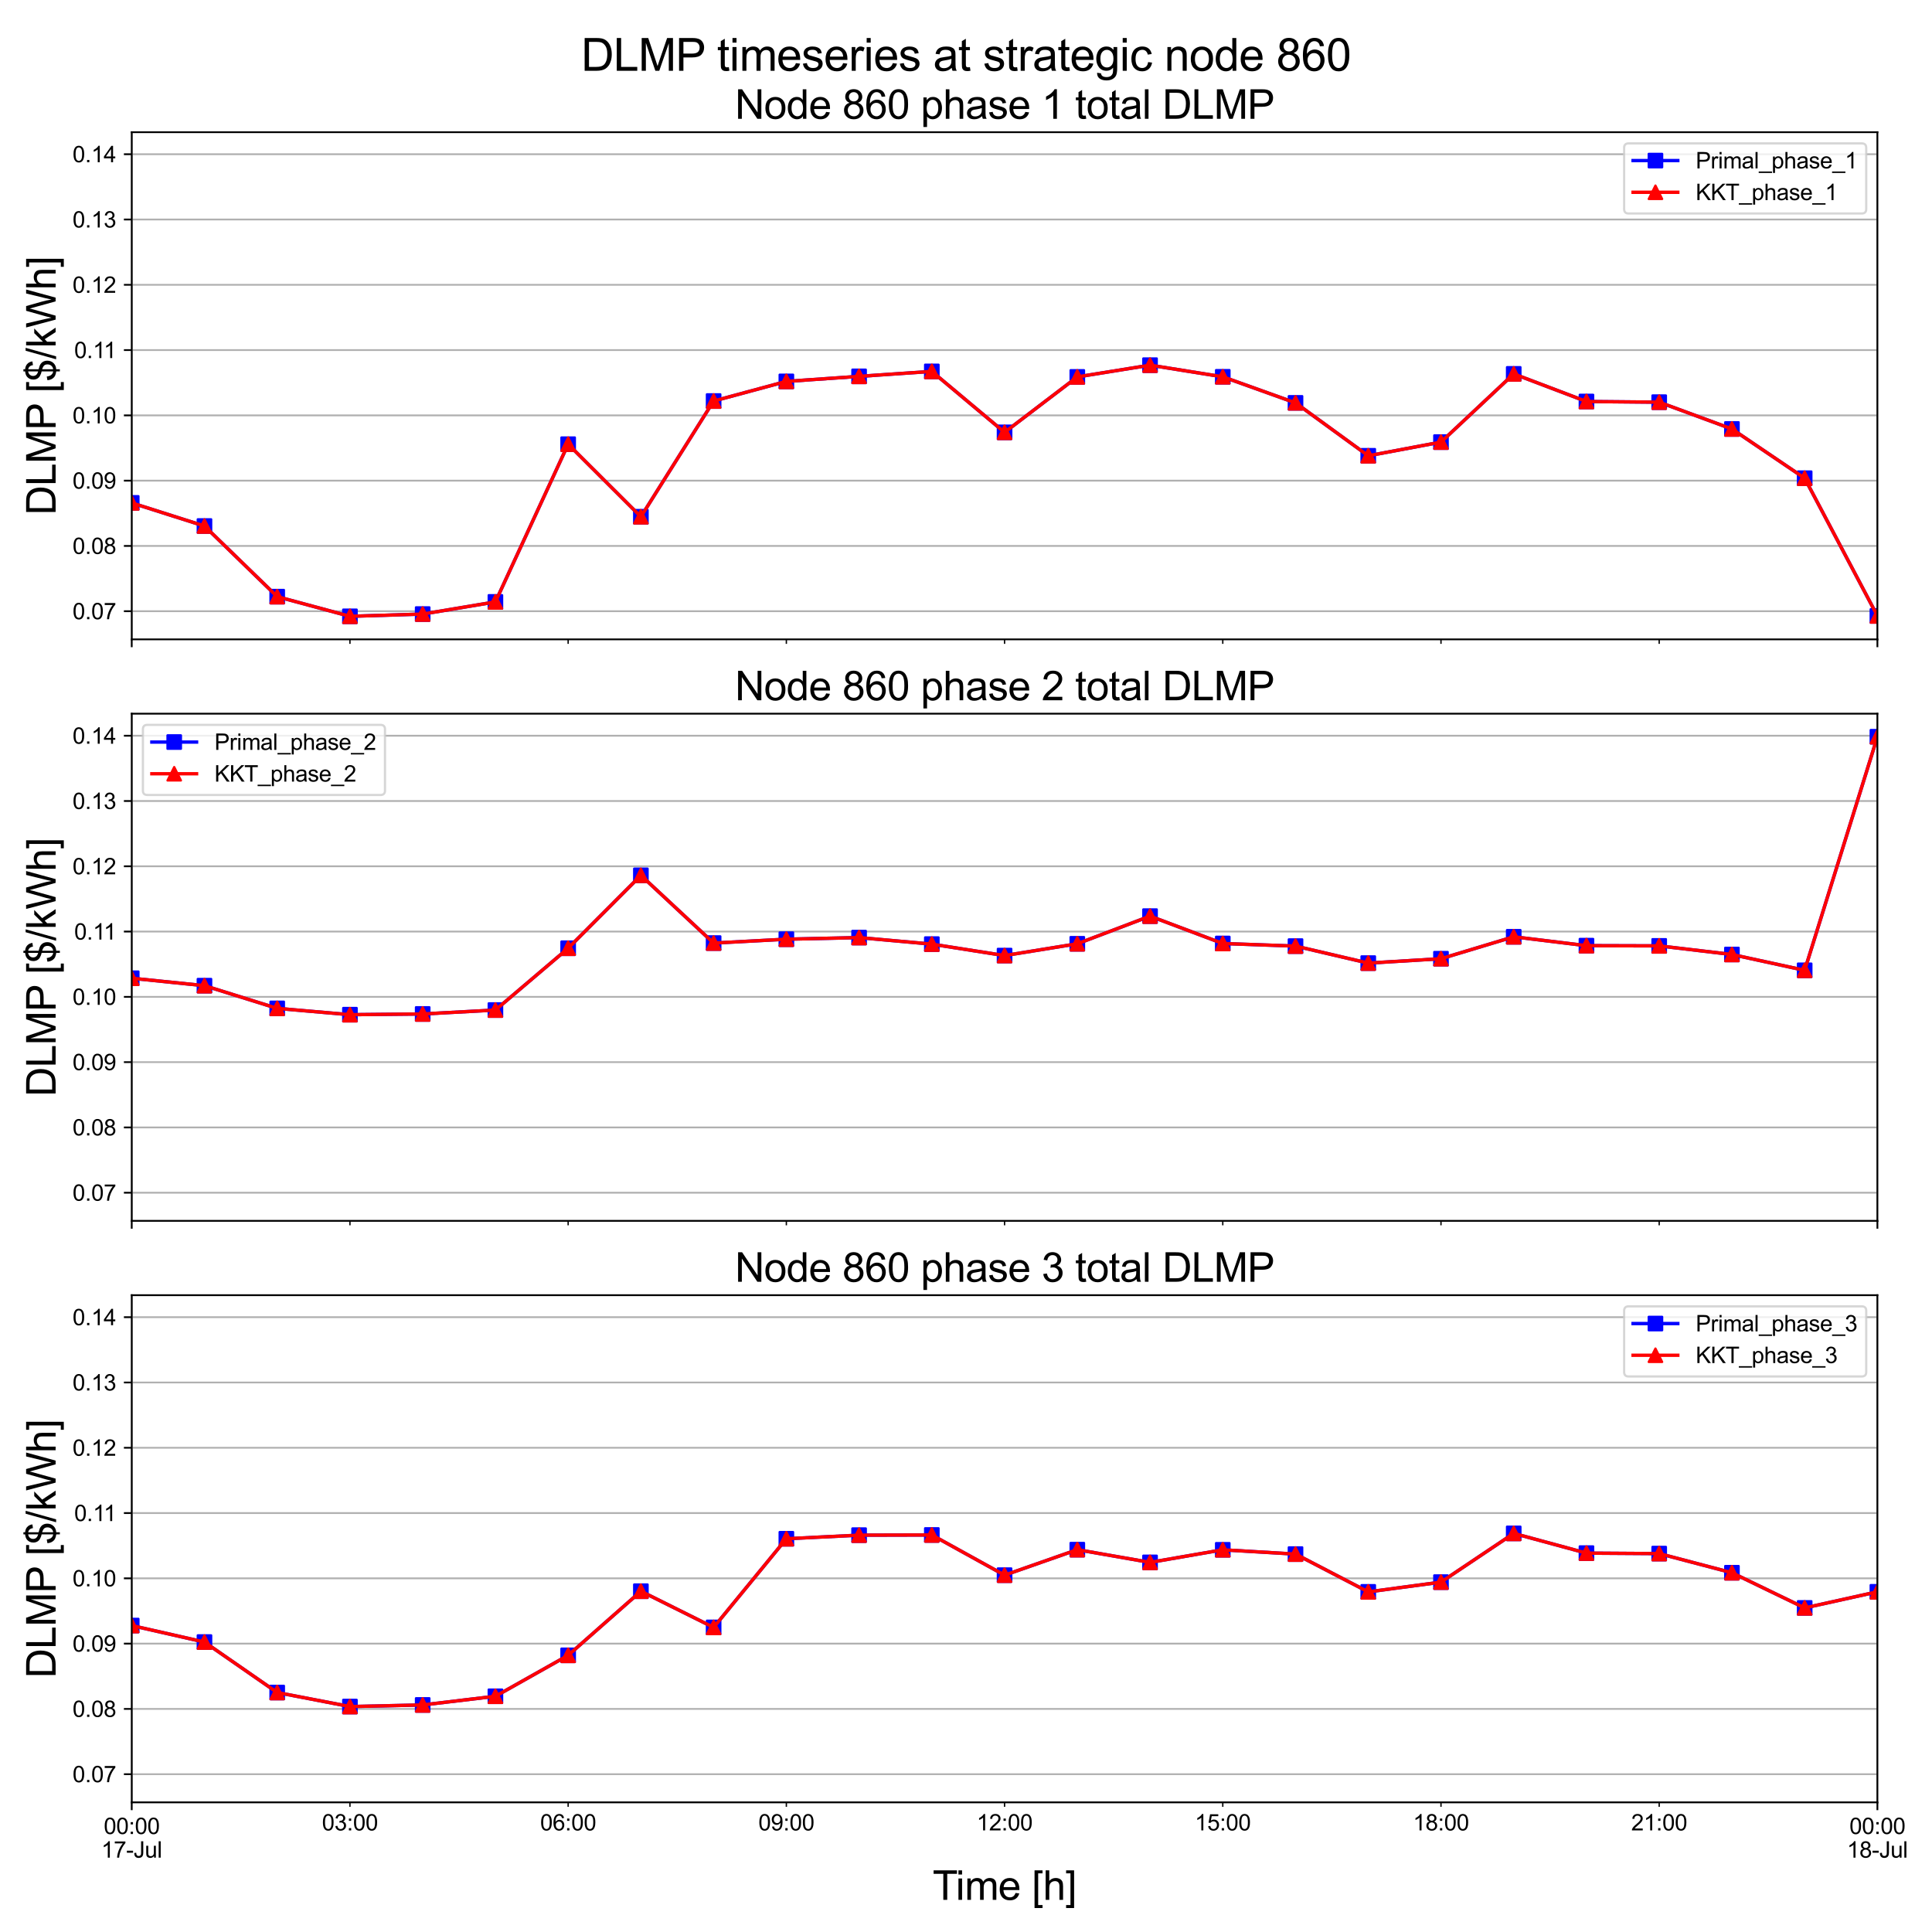 <?xml version="1.0" encoding="utf-8" standalone="no"?>
<!DOCTYPE svg PUBLIC "-//W3C//DTD SVG 1.1//EN"
  "http://www.w3.org/Graphics/SVG/1.1/DTD/svg11.dtd">
<svg xmlns:xlink="http://www.w3.org/1999/xlink" width="864pt" height="864pt" viewBox="0 0 864 864" xmlns="http://www.w3.org/2000/svg" version="1.1">
 <defs>
  <style type="text/css">*{stroke-linejoin: round; stroke-linecap: butt}</style>
 </defs>
 <g id="figure_1">
  <g id="patch_1">
   <path d="M 0 864 
L 864 864 
L 864 0 
L 0 0 
z
" style="fill: #ffffff"/>
  </g>
  <g id="axes_1">
   <g id="patch_2">
    <path d="M 58.909 285.928 
L 839.583 285.928 
L 839.583 59.122 
L 58.909 59.122 
z
" style="fill: #ffffff"/>
   </g>
   <g id="matplotlib.axis_1">
    <g id="xtick_1">
     <g id="line2d_1">
      <path d="M 58.909 285.928 
L 58.909 59.122 
" clip-path="url(#p02aad1cf83)" style="fill: none; stroke: #b0b0b0; stroke-width: 0.8; stroke-linecap: square"/>
     </g>
     <g id="line2d_2">
      <defs>
       <path id="m3f1ffdc8a5" d="M 0 0 
L 0 3.5 
" style="stroke: #000000; stroke-width: 0.8"/>
      </defs>
      <g>
       <use xlink:href="#m3f1ffdc8a5" x="58.909" y="285.928" style="stroke: #000000; stroke-width: 0.8"/>
      </g>
     </g>
    </g>
    <g id="xtick_2">
     <g id="line2d_3">
      <path d="M 839.583 285.928 
L 839.583 59.122 
" clip-path="url(#p02aad1cf83)" style="fill: none; stroke: #b0b0b0; stroke-width: 0.8; stroke-linecap: square"/>
     </g>
     <g id="line2d_4">
      <g>
       <use xlink:href="#m3f1ffdc8a5" x="839.583" y="285.928" style="stroke: #000000; stroke-width: 0.8"/>
      </g>
     </g>
    </g>
    <g id="xtick_3">
     <g id="line2d_5">
      <defs>
       <path id="ma8b2a65961" d="M 0 0 
L 0 2 
" style="stroke: #000000; stroke-width: 0.6"/>
      </defs>
      <g>
       <use xlink:href="#ma8b2a65961" x="156.494" y="285.928" style="stroke: #000000; stroke-width: 0.6"/>
      </g>
     </g>
    </g>
    <g id="xtick_4">
     <g id="line2d_6">
      <g>
       <use xlink:href="#ma8b2a65961" x="254.078" y="285.928" style="stroke: #000000; stroke-width: 0.6"/>
      </g>
     </g>
    </g>
    <g id="xtick_5">
     <g id="line2d_7">
      <g>
       <use xlink:href="#ma8b2a65961" x="351.662" y="285.928" style="stroke: #000000; stroke-width: 0.6"/>
      </g>
     </g>
    </g>
    <g id="xtick_6">
     <g id="line2d_8">
      <g>
       <use xlink:href="#ma8b2a65961" x="449.246" y="285.928" style="stroke: #000000; stroke-width: 0.6"/>
      </g>
     </g>
    </g>
    <g id="xtick_7">
     <g id="line2d_9">
      <g>
       <use xlink:href="#ma8b2a65961" x="546.83" y="285.928" style="stroke: #000000; stroke-width: 0.6"/>
      </g>
     </g>
    </g>
    <g id="xtick_8">
     <g id="line2d_10">
      <g>
       <use xlink:href="#ma8b2a65961" x="644.414" y="285.928" style="stroke: #000000; stroke-width: 0.6"/>
      </g>
     </g>
    </g>
    <g id="xtick_9">
     <g id="line2d_11">
      <g>
       <use xlink:href="#ma8b2a65961" x="741.999" y="285.928" style="stroke: #000000; stroke-width: 0.6"/>
      </g>
     </g>
    </g>
   </g>
   <g id="matplotlib.axis_2">
    <g id="ytick_1">
     <g id="line2d_12">
      <path d="M 58.909 273.342 
L 839.583 273.342 
" clip-path="url(#p02aad1cf83)" style="fill: none; stroke: #b0b0b0; stroke-width: 0.8; stroke-linecap: square"/>
     </g>
     <g id="line2d_13">
      <defs>
       <path id="mcddfa9ef0a" d="M 0 0 
L -3.5 0 
" style="stroke: #000000; stroke-width: 0.8"/>
      </defs>
      <g>
       <use xlink:href="#mcddfa9ef0a" x="58.909" y="273.342" style="stroke: #000000; stroke-width: 0.8"/>
      </g>
     </g>
     <g id="text_1">
      <!-- 0.07 -->
      <g transform="translate(32.448 276.92)scale(0.1 -0.1)">
       <defs>
        <path id="ArialMT-30" d="M 266 2259 
Q 266 3072 433 3567 
Q 600 4063 929 4331 
Q 1259 4600 1759 4600 
Q 2128 4600 2406 4451 
Q 2684 4303 2865 4023 
Q 3047 3744 3150 3342 
Q 3253 2941 3253 2259 
Q 3253 1453 3087 958 
Q 2922 463 2592 192 
Q 2263 -78 1759 -78 
Q 1097 -78 719 397 
Q 266 969 266 2259 
z
M 844 2259 
Q 844 1131 1108 757 
Q 1372 384 1759 384 
Q 2147 384 2411 759 
Q 2675 1134 2675 2259 
Q 2675 3391 2411 3762 
Q 2147 4134 1753 4134 
Q 1366 4134 1134 3806 
Q 844 3388 844 2259 
z
" transform="scale(0.016)"/>
        <path id="ArialMT-2e" d="M 581 0 
L 581 641 
L 1222 641 
L 1222 0 
L 581 0 
z
" transform="scale(0.016)"/>
        <path id="ArialMT-37" d="M 303 3981 
L 303 4522 
L 3269 4522 
L 3269 4084 
Q 2831 3619 2401 2847 
Q 1972 2075 1738 1259 
Q 1569 684 1522 0 
L 944 0 
Q 953 541 1156 1306 
Q 1359 2072 1739 2783 
Q 2119 3494 2547 3981 
L 303 3981 
z
" transform="scale(0.016)"/>
       </defs>
       <use xlink:href="#ArialMT-30"/>
       <use xlink:href="#ArialMT-2e" x="55.615"/>
       <use xlink:href="#ArialMT-30" x="83.398"/>
       <use xlink:href="#ArialMT-37" x="139.014"/>
      </g>
     </g>
    </g>
    <g id="ytick_2">
     <g id="line2d_14">
      <path d="M 58.909 244.146 
L 839.583 244.146 
" clip-path="url(#p02aad1cf83)" style="fill: none; stroke: #b0b0b0; stroke-width: 0.8; stroke-linecap: square"/>
     </g>
     <g id="line2d_15">
      <g>
       <use xlink:href="#mcddfa9ef0a" x="58.909" y="244.146" style="stroke: #000000; stroke-width: 0.8"/>
      </g>
     </g>
     <g id="text_2">
      <!-- 0.08 -->
      <g transform="translate(32.448 247.725)scale(0.1 -0.1)">
       <defs>
        <path id="ArialMT-38" d="M 1131 2484 
Q 781 2613 612 2850 
Q 444 3088 444 3419 
Q 444 3919 803 4259 
Q 1163 4600 1759 4600 
Q 2359 4600 2725 4251 
Q 3091 3903 3091 3403 
Q 3091 3084 2923 2848 
Q 2756 2613 2416 2484 
Q 2838 2347 3058 2040 
Q 3278 1734 3278 1309 
Q 3278 722 2862 322 
Q 2447 -78 1769 -78 
Q 1091 -78 675 323 
Q 259 725 259 1325 
Q 259 1772 486 2073 
Q 713 2375 1131 2484 
z
M 1019 3438 
Q 1019 3113 1228 2906 
Q 1438 2700 1772 2700 
Q 2097 2700 2305 2904 
Q 2513 3109 2513 3406 
Q 2513 3716 2298 3927 
Q 2084 4138 1766 4138 
Q 1444 4138 1231 3931 
Q 1019 3725 1019 3438 
z
M 838 1322 
Q 838 1081 952 856 
Q 1066 631 1291 507 
Q 1516 384 1775 384 
Q 2178 384 2440 643 
Q 2703 903 2703 1303 
Q 2703 1709 2433 1975 
Q 2163 2241 1756 2241 
Q 1359 2241 1098 1978 
Q 838 1716 838 1322 
z
" transform="scale(0.016)"/>
       </defs>
       <use xlink:href="#ArialMT-30"/>
       <use xlink:href="#ArialMT-2e" x="55.615"/>
       <use xlink:href="#ArialMT-30" x="83.398"/>
       <use xlink:href="#ArialMT-38" x="139.014"/>
      </g>
     </g>
    </g>
    <g id="ytick_3">
     <g id="line2d_16">
      <path d="M 58.909 214.95 
L 839.583 214.95 
" clip-path="url(#p02aad1cf83)" style="fill: none; stroke: #b0b0b0; stroke-width: 0.8; stroke-linecap: square"/>
     </g>
     <g id="line2d_17">
      <g>
       <use xlink:href="#mcddfa9ef0a" x="58.909" y="214.95" style="stroke: #000000; stroke-width: 0.8"/>
      </g>
     </g>
     <g id="text_3">
      <!-- 0.09 -->
      <g transform="translate(32.448 218.529)scale(0.1 -0.1)">
       <defs>
        <path id="ArialMT-39" d="M 350 1059 
L 891 1109 
Q 959 728 1153 556 
Q 1347 384 1650 384 
Q 1909 384 2104 503 
Q 2300 622 2425 820 
Q 2550 1019 2634 1356 
Q 2719 1694 2719 2044 
Q 2719 2081 2716 2156 
Q 2547 1888 2255 1720 
Q 1963 1553 1622 1553 
Q 1053 1553 659 1965 
Q 266 2378 266 3053 
Q 266 3750 677 4175 
Q 1088 4600 1706 4600 
Q 2153 4600 2523 4359 
Q 2894 4119 3086 3673 
Q 3278 3228 3278 2384 
Q 3278 1506 3087 986 
Q 2897 466 2520 194 
Q 2144 -78 1638 -78 
Q 1100 -78 759 220 
Q 419 519 350 1059 
z
M 2653 3081 
Q 2653 3566 2395 3850 
Q 2138 4134 1775 4134 
Q 1400 4134 1122 3828 
Q 844 3522 844 3034 
Q 844 2597 1108 2323 
Q 1372 2050 1759 2050 
Q 2150 2050 2401 2323 
Q 2653 2597 2653 3081 
z
" transform="scale(0.016)"/>
       </defs>
       <use xlink:href="#ArialMT-30"/>
       <use xlink:href="#ArialMT-2e" x="55.615"/>
       <use xlink:href="#ArialMT-30" x="83.398"/>
       <use xlink:href="#ArialMT-39" x="139.014"/>
      </g>
     </g>
    </g>
    <g id="ytick_4">
     <g id="line2d_18">
      <path d="M 58.909 185.754 
L 839.583 185.754 
" clip-path="url(#p02aad1cf83)" style="fill: none; stroke: #b0b0b0; stroke-width: 0.8; stroke-linecap: square"/>
     </g>
     <g id="line2d_19">
      <g>
       <use xlink:href="#mcddfa9ef0a" x="58.909" y="185.754" style="stroke: #000000; stroke-width: 0.8"/>
      </g>
     </g>
     <g id="text_4">
      <!-- 0.10 -->
      <g transform="translate(32.448 189.333)scale(0.1 -0.1)">
       <defs>
        <path id="ArialMT-31" d="M 2384 0 
L 1822 0 
L 1822 3584 
Q 1619 3391 1289 3197 
Q 959 3003 697 2906 
L 697 3450 
Q 1169 3672 1522 3987 
Q 1875 4303 2022 4600 
L 2384 4600 
L 2384 0 
z
" transform="scale(0.016)"/>
       </defs>
       <use xlink:href="#ArialMT-30"/>
       <use xlink:href="#ArialMT-2e" x="55.615"/>
       <use xlink:href="#ArialMT-31" x="83.398"/>
       <use xlink:href="#ArialMT-30" x="139.014"/>
      </g>
     </g>
    </g>
    <g id="ytick_5">
     <g id="line2d_20">
      <path d="M 58.909 156.558 
L 839.583 156.558 
" clip-path="url(#p02aad1cf83)" style="fill: none; stroke: #b0b0b0; stroke-width: 0.8; stroke-linecap: square"/>
     </g>
     <g id="line2d_21">
      <g>
       <use xlink:href="#mcddfa9ef0a" x="58.909" y="156.558" style="stroke: #000000; stroke-width: 0.8"/>
      </g>
     </g>
     <g id="text_5">
      <!-- 0.11 -->
      <g transform="translate(33.186 160.137)scale(0.1 -0.1)">
       <use xlink:href="#ArialMT-30"/>
       <use xlink:href="#ArialMT-2e" x="55.615"/>
       <use xlink:href="#ArialMT-31" x="83.398"/>
       <use xlink:href="#ArialMT-31" x="131.639"/>
      </g>
     </g>
    </g>
    <g id="ytick_6">
     <g id="line2d_22">
      <path d="M 58.909 127.362 
L 839.583 127.362 
" clip-path="url(#p02aad1cf83)" style="fill: none; stroke: #b0b0b0; stroke-width: 0.8; stroke-linecap: square"/>
     </g>
     <g id="line2d_23">
      <g>
       <use xlink:href="#mcddfa9ef0a" x="58.909" y="127.362" style="stroke: #000000; stroke-width: 0.8"/>
      </g>
     </g>
     <g id="text_6">
      <!-- 0.12 -->
      <g transform="translate(32.448 130.941)scale(0.1 -0.1)">
       <defs>
        <path id="ArialMT-32" d="M 3222 541 
L 3222 0 
L 194 0 
Q 188 203 259 391 
Q 375 700 629 1000 
Q 884 1300 1366 1694 
Q 2113 2306 2375 2664 
Q 2638 3022 2638 3341 
Q 2638 3675 2398 3904 
Q 2159 4134 1775 4134 
Q 1369 4134 1125 3890 
Q 881 3647 878 3216 
L 300 3275 
Q 359 3922 746 4261 
Q 1134 4600 1788 4600 
Q 2447 4600 2831 4234 
Q 3216 3869 3216 3328 
Q 3216 3053 3103 2787 
Q 2991 2522 2730 2228 
Q 2469 1934 1863 1422 
Q 1356 997 1212 845 
Q 1069 694 975 541 
L 3222 541 
z
" transform="scale(0.016)"/>
       </defs>
       <use xlink:href="#ArialMT-30"/>
       <use xlink:href="#ArialMT-2e" x="55.615"/>
       <use xlink:href="#ArialMT-31" x="83.398"/>
       <use xlink:href="#ArialMT-32" x="139.014"/>
      </g>
     </g>
    </g>
    <g id="ytick_7">
     <g id="line2d_24">
      <path d="M 58.909 98.166 
L 839.583 98.166 
" clip-path="url(#p02aad1cf83)" style="fill: none; stroke: #b0b0b0; stroke-width: 0.8; stroke-linecap: square"/>
     </g>
     <g id="line2d_25">
      <g>
       <use xlink:href="#mcddfa9ef0a" x="58.909" y="98.166" style="stroke: #000000; stroke-width: 0.8"/>
      </g>
     </g>
     <g id="text_7">
      <!-- 0.13 -->
      <g transform="translate(32.448 101.745)scale(0.1 -0.1)">
       <defs>
        <path id="ArialMT-33" d="M 269 1209 
L 831 1284 
Q 928 806 1161 595 
Q 1394 384 1728 384 
Q 2125 384 2398 659 
Q 2672 934 2672 1341 
Q 2672 1728 2419 1979 
Q 2166 2231 1775 2231 
Q 1616 2231 1378 2169 
L 1441 2663 
Q 1497 2656 1531 2656 
Q 1891 2656 2178 2843 
Q 2466 3031 2466 3422 
Q 2466 3731 2256 3934 
Q 2047 4138 1716 4138 
Q 1388 4138 1169 3931 
Q 950 3725 888 3313 
L 325 3413 
Q 428 3978 793 4289 
Q 1159 4600 1703 4600 
Q 2078 4600 2393 4439 
Q 2709 4278 2876 4000 
Q 3044 3722 3044 3409 
Q 3044 3113 2884 2869 
Q 2725 2625 2413 2481 
Q 2819 2388 3044 2092 
Q 3269 1797 3269 1353 
Q 3269 753 2831 336 
Q 2394 -81 1725 -81 
Q 1122 -81 723 278 
Q 325 638 269 1209 
z
" transform="scale(0.016)"/>
       </defs>
       <use xlink:href="#ArialMT-30"/>
       <use xlink:href="#ArialMT-2e" x="55.615"/>
       <use xlink:href="#ArialMT-31" x="83.398"/>
       <use xlink:href="#ArialMT-33" x="139.014"/>
      </g>
     </g>
    </g>
    <g id="ytick_8">
     <g id="line2d_26">
      <path d="M 58.909 68.971 
L 839.583 68.971 
" clip-path="url(#p02aad1cf83)" style="fill: none; stroke: #b0b0b0; stroke-width: 0.8; stroke-linecap: square"/>
     </g>
     <g id="line2d_27">
      <g>
       <use xlink:href="#mcddfa9ef0a" x="58.909" y="68.971" style="stroke: #000000; stroke-width: 0.8"/>
      </g>
     </g>
     <g id="text_8">
      <!-- 0.14 -->
      <g transform="translate(32.448 72.55)scale(0.1 -0.1)">
       <defs>
        <path id="ArialMT-34" d="M 2069 0 
L 2069 1097 
L 81 1097 
L 81 1613 
L 2172 4581 
L 2631 4581 
L 2631 1613 
L 3250 1613 
L 3250 1097 
L 2631 1097 
L 2631 0 
L 2069 0 
z
M 2069 1613 
L 2069 3678 
L 634 1613 
L 2069 1613 
z
" transform="scale(0.016)"/>
       </defs>
       <use xlink:href="#ArialMT-30"/>
       <use xlink:href="#ArialMT-2e" x="55.615"/>
       <use xlink:href="#ArialMT-31" x="83.398"/>
       <use xlink:href="#ArialMT-34" x="139.014"/>
      </g>
     </g>
    </g>
    <g id="text_9">
     <!-- DLMP [$/kWh] -->
     <g transform="translate(24.871 230.378)rotate(-90)scale(0.18 -0.18)">
      <defs>
       <path id="ArialMT-44" d="M 494 0 
L 494 4581 
L 2072 4581 
Q 2606 4581 2888 4516 
Q 3281 4425 3559 4188 
Q 3922 3881 4101 3404 
Q 4281 2928 4281 2316 
Q 4281 1794 4159 1391 
Q 4038 988 3847 723 
Q 3656 459 3429 307 
Q 3203 156 2883 78 
Q 2563 0 2147 0 
L 494 0 
z
M 1100 541 
L 2078 541 
Q 2531 541 2789 625 
Q 3047 709 3200 863 
Q 3416 1078 3536 1442 
Q 3656 1806 3656 2325 
Q 3656 3044 3420 3430 
Q 3184 3816 2847 3947 
Q 2603 4041 2063 4041 
L 1100 4041 
L 1100 541 
z
" transform="scale(0.016)"/>
       <path id="ArialMT-4c" d="M 469 0 
L 469 4581 
L 1075 4581 
L 1075 541 
L 3331 541 
L 3331 0 
L 469 0 
z
" transform="scale(0.016)"/>
       <path id="ArialMT-4d" d="M 475 0 
L 475 4581 
L 1388 4581 
L 2472 1338 
Q 2622 884 2691 659 
Q 2769 909 2934 1394 
L 4031 4581 
L 4847 4581 
L 4847 0 
L 4263 0 
L 4263 3834 
L 2931 0 
L 2384 0 
L 1059 3900 
L 1059 0 
L 475 0 
z
" transform="scale(0.016)"/>
       <path id="ArialMT-50" d="M 494 0 
L 494 4581 
L 2222 4581 
Q 2678 4581 2919 4538 
Q 3256 4481 3484 4323 
Q 3713 4166 3852 3881 
Q 3991 3597 3991 3256 
Q 3991 2672 3619 2267 
Q 3247 1863 2275 1863 
L 1100 1863 
L 1100 0 
L 494 0 
z
M 1100 2403 
L 2284 2403 
Q 2872 2403 3119 2622 
Q 3366 2841 3366 3238 
Q 3366 3525 3220 3729 
Q 3075 3934 2838 4000 
Q 2684 4041 2272 4041 
L 1100 4041 
L 1100 2403 
z
" transform="scale(0.016)"/>
       <path id="ArialMT-20" transform="scale(0.016)"/>
       <path id="ArialMT-5b" d="M 434 -1272 
L 434 4581 
L 1675 4581 
L 1675 4116 
L 997 4116 
L 997 -806 
L 1675 -806 
L 1675 -1272 
L 434 -1272 
z
" transform="scale(0.016)"/>
       <path id="ArialMT-24" d="M 1594 -659 
L 1594 -97 
Q 1172 -44 908 92 
Q 644 228 451 531 
Q 259 834 228 1272 
L 794 1378 
Q 859 925 1025 713 
Q 1263 413 1594 378 
L 1594 2169 
Q 1247 2234 884 2438 
Q 616 2588 470 2853 
Q 325 3119 325 3456 
Q 325 4056 750 4428 
Q 1034 4678 1594 4734 
L 1594 5003 
L 1925 5003 
L 1925 4734 
Q 2416 4688 2703 4447 
Q 3072 4141 3147 3606 
L 2566 3519 
Q 2516 3850 2358 4026 
Q 2200 4203 1925 4259 
L 1925 2638 
Q 2350 2531 2488 2472 
Q 2750 2356 2915 2190 
Q 3081 2025 3170 1797 
Q 3259 1569 3259 1303 
Q 3259 719 2887 328 
Q 2516 -63 1925 -91 
L 1925 -659 
L 1594 -659 
z
M 1594 4266 
Q 1266 4216 1077 4003 
Q 888 3791 888 3500 
Q 888 3213 1048 3019 
Q 1209 2825 1594 2709 
L 1594 4266 
z
M 1925 378 
Q 2253 419 2467 662 
Q 2681 906 2681 1266 
Q 2681 1572 2529 1758 
Q 2378 1944 1925 2091 
L 1925 378 
z
" transform="scale(0.016)"/>
       <path id="ArialMT-2f" d="M 0 -78 
L 1328 4659 
L 1778 4659 
L 453 -78 
L 0 -78 
z
" transform="scale(0.016)"/>
       <path id="ArialMT-6b" d="M 425 0 
L 425 4581 
L 988 4581 
L 988 1969 
L 2319 3319 
L 3047 3319 
L 1778 2088 
L 3175 0 
L 2481 0 
L 1384 1697 
L 988 1316 
L 988 0 
L 425 0 
z
" transform="scale(0.016)"/>
       <path id="ArialMT-57" d="M 1294 0 
L 78 4581 
L 700 4581 
L 1397 1578 
Q 1509 1106 1591 641 
Q 1766 1375 1797 1488 
L 2669 4581 
L 3400 4581 
L 4056 2263 
Q 4303 1400 4413 641 
Q 4500 1075 4641 1638 
L 5359 4581 
L 5969 4581 
L 4713 0 
L 4128 0 
L 3163 3491 
Q 3041 3928 3019 4028 
Q 2947 3713 2884 3491 
L 1913 0 
L 1294 0 
z
" transform="scale(0.016)"/>
       <path id="ArialMT-68" d="M 422 0 
L 422 4581 
L 984 4581 
L 984 2938 
Q 1378 3394 1978 3394 
Q 2347 3394 2619 3248 
Q 2891 3103 3008 2847 
Q 3125 2591 3125 2103 
L 3125 0 
L 2563 0 
L 2563 2103 
Q 2563 2525 2380 2717 
Q 2197 2909 1863 2909 
Q 1613 2909 1392 2779 
Q 1172 2650 1078 2428 
Q 984 2206 984 1816 
L 984 0 
L 422 0 
z
" transform="scale(0.016)"/>
       <path id="ArialMT-5d" d="M 1363 -1272 
L 122 -1272 
L 122 -806 
L 800 -806 
L 800 4116 
L 122 4116 
L 122 4581 
L 1363 4581 
L 1363 -1272 
z
" transform="scale(0.016)"/>
      </defs>
      <use xlink:href="#ArialMT-44"/>
      <use xlink:href="#ArialMT-4c" x="72.217"/>
      <use xlink:href="#ArialMT-4d" x="127.832"/>
      <use xlink:href="#ArialMT-50" x="211.133"/>
      <use xlink:href="#ArialMT-20" x="276.082"/>
      <use xlink:href="#ArialMT-5b" x="303.865"/>
      <use xlink:href="#ArialMT-24" x="331.648"/>
      <use xlink:href="#ArialMT-2f" x="387.264"/>
      <use xlink:href="#ArialMT-6b" x="415.047"/>
      <use xlink:href="#ArialMT-57" x="465.047"/>
      <use xlink:href="#ArialMT-68" x="559.432"/>
      <use xlink:href="#ArialMT-5d" x="615.047"/>
     </g>
    </g>
   </g>
   <g id="line2d_28">
    <path d="M 58.909 224.902 
L 91.437 235.24 
L 123.965 266.825 
L 156.494 275.619 
L 189.022 274.612 
L 221.55 269.174 
L 254.078 198.648 
L 286.606 231.099 
L 319.134 179.342 
L 351.662 170.559 
L 384.19 168.311 
L 416.718 166.094 
L 449.246 193.35 
L 481.774 168.558 
L 514.302 163.3 
L 546.83 168.504 
L 579.358 180.159 
L 611.886 203.823 
L 644.414 197.714 
L 676.943 167.203 
L 709.471 179.555 
L 741.999 179.857 
L 774.527 191.84 
L 807.055 213.859 
L 839.583 275.449 
" clip-path="url(#p02aad1cf83)" style="fill: none; stroke: #0000ff; stroke-width: 1.5; stroke-linecap: square"/>
    <defs>
     <path id="me13701f108" d="M -3 3 
L 3 3 
L 3 -3 
L -3 -3 
z
" style="stroke: #0000ff; stroke-linejoin: miter"/>
    </defs>
    <g clip-path="url(#p02aad1cf83)">
     <use xlink:href="#me13701f108" x="58.909" y="224.902" style="fill: #0000ff; stroke: #0000ff; stroke-linejoin: miter"/>
     <use xlink:href="#me13701f108" x="91.437" y="235.24" style="fill: #0000ff; stroke: #0000ff; stroke-linejoin: miter"/>
     <use xlink:href="#me13701f108" x="123.965" y="266.825" style="fill: #0000ff; stroke: #0000ff; stroke-linejoin: miter"/>
     <use xlink:href="#me13701f108" x="156.494" y="275.619" style="fill: #0000ff; stroke: #0000ff; stroke-linejoin: miter"/>
     <use xlink:href="#me13701f108" x="189.022" y="274.612" style="fill: #0000ff; stroke: #0000ff; stroke-linejoin: miter"/>
     <use xlink:href="#me13701f108" x="221.55" y="269.174" style="fill: #0000ff; stroke: #0000ff; stroke-linejoin: miter"/>
     <use xlink:href="#me13701f108" x="254.078" y="198.648" style="fill: #0000ff; stroke: #0000ff; stroke-linejoin: miter"/>
     <use xlink:href="#me13701f108" x="286.606" y="231.099" style="fill: #0000ff; stroke: #0000ff; stroke-linejoin: miter"/>
     <use xlink:href="#me13701f108" x="319.134" y="179.342" style="fill: #0000ff; stroke: #0000ff; stroke-linejoin: miter"/>
     <use xlink:href="#me13701f108" x="351.662" y="170.559" style="fill: #0000ff; stroke: #0000ff; stroke-linejoin: miter"/>
     <use xlink:href="#me13701f108" x="384.19" y="168.311" style="fill: #0000ff; stroke: #0000ff; stroke-linejoin: miter"/>
     <use xlink:href="#me13701f108" x="416.718" y="166.094" style="fill: #0000ff; stroke: #0000ff; stroke-linejoin: miter"/>
     <use xlink:href="#me13701f108" x="449.246" y="193.35" style="fill: #0000ff; stroke: #0000ff; stroke-linejoin: miter"/>
     <use xlink:href="#me13701f108" x="481.774" y="168.558" style="fill: #0000ff; stroke: #0000ff; stroke-linejoin: miter"/>
     <use xlink:href="#me13701f108" x="514.302" y="163.3" style="fill: #0000ff; stroke: #0000ff; stroke-linejoin: miter"/>
     <use xlink:href="#me13701f108" x="546.83" y="168.504" style="fill: #0000ff; stroke: #0000ff; stroke-linejoin: miter"/>
     <use xlink:href="#me13701f108" x="579.358" y="180.159" style="fill: #0000ff; stroke: #0000ff; stroke-linejoin: miter"/>
     <use xlink:href="#me13701f108" x="611.886" y="203.823" style="fill: #0000ff; stroke: #0000ff; stroke-linejoin: miter"/>
     <use xlink:href="#me13701f108" x="644.414" y="197.714" style="fill: #0000ff; stroke: #0000ff; stroke-linejoin: miter"/>
     <use xlink:href="#me13701f108" x="676.943" y="167.203" style="fill: #0000ff; stroke: #0000ff; stroke-linejoin: miter"/>
     <use xlink:href="#me13701f108" x="709.471" y="179.555" style="fill: #0000ff; stroke: #0000ff; stroke-linejoin: miter"/>
     <use xlink:href="#me13701f108" x="741.999" y="179.857" style="fill: #0000ff; stroke: #0000ff; stroke-linejoin: miter"/>
     <use xlink:href="#me13701f108" x="774.527" y="191.84" style="fill: #0000ff; stroke: #0000ff; stroke-linejoin: miter"/>
     <use xlink:href="#me13701f108" x="807.055" y="213.859" style="fill: #0000ff; stroke: #0000ff; stroke-linejoin: miter"/>
     <use xlink:href="#me13701f108" x="839.583" y="275.449" style="fill: #0000ff; stroke: #0000ff; stroke-linejoin: miter"/>
    </g>
   </g>
   <g id="line2d_29">
    <path d="M 58.909 224.902 
L 91.437 235.24 
L 123.965 266.825 
L 156.494 275.619 
L 189.022 274.612 
L 221.55 269.174 
L 254.078 198.648 
L 286.606 231.099 
L 319.134 179.342 
L 351.662 170.559 
L 384.19 168.311 
L 416.718 166.094 
L 449.246 193.35 
L 481.774 168.558 
L 514.302 163.3 
L 546.83 168.504 
L 579.358 180.159 
L 611.886 203.823 
L 644.414 197.714 
L 676.943 167.203 
L 709.471 179.555 
L 741.999 179.857 
L 774.527 191.84 
L 807.055 213.859 
L 839.583 275.449 
" clip-path="url(#p02aad1cf83)" style="fill: none; stroke: #ff0000; stroke-width: 1.5; stroke-linecap: square"/>
    <defs>
     <path id="m5db6c720d4" d="M 0 -3 
L -3 3 
L 3 3 
z
" style="stroke: #ff0000; stroke-linejoin: miter"/>
    </defs>
    <g clip-path="url(#p02aad1cf83)">
     <use xlink:href="#m5db6c720d4" x="58.909" y="224.902" style="fill: #ff0000; stroke: #ff0000; stroke-linejoin: miter"/>
     <use xlink:href="#m5db6c720d4" x="91.437" y="235.24" style="fill: #ff0000; stroke: #ff0000; stroke-linejoin: miter"/>
     <use xlink:href="#m5db6c720d4" x="123.965" y="266.825" style="fill: #ff0000; stroke: #ff0000; stroke-linejoin: miter"/>
     <use xlink:href="#m5db6c720d4" x="156.494" y="275.619" style="fill: #ff0000; stroke: #ff0000; stroke-linejoin: miter"/>
     <use xlink:href="#m5db6c720d4" x="189.022" y="274.612" style="fill: #ff0000; stroke: #ff0000; stroke-linejoin: miter"/>
     <use xlink:href="#m5db6c720d4" x="221.55" y="269.174" style="fill: #ff0000; stroke: #ff0000; stroke-linejoin: miter"/>
     <use xlink:href="#m5db6c720d4" x="254.078" y="198.648" style="fill: #ff0000; stroke: #ff0000; stroke-linejoin: miter"/>
     <use xlink:href="#m5db6c720d4" x="286.606" y="231.099" style="fill: #ff0000; stroke: #ff0000; stroke-linejoin: miter"/>
     <use xlink:href="#m5db6c720d4" x="319.134" y="179.342" style="fill: #ff0000; stroke: #ff0000; stroke-linejoin: miter"/>
     <use xlink:href="#m5db6c720d4" x="351.662" y="170.559" style="fill: #ff0000; stroke: #ff0000; stroke-linejoin: miter"/>
     <use xlink:href="#m5db6c720d4" x="384.19" y="168.311" style="fill: #ff0000; stroke: #ff0000; stroke-linejoin: miter"/>
     <use xlink:href="#m5db6c720d4" x="416.718" y="166.094" style="fill: #ff0000; stroke: #ff0000; stroke-linejoin: miter"/>
     <use xlink:href="#m5db6c720d4" x="449.246" y="193.35" style="fill: #ff0000; stroke: #ff0000; stroke-linejoin: miter"/>
     <use xlink:href="#m5db6c720d4" x="481.774" y="168.558" style="fill: #ff0000; stroke: #ff0000; stroke-linejoin: miter"/>
     <use xlink:href="#m5db6c720d4" x="514.302" y="163.3" style="fill: #ff0000; stroke: #ff0000; stroke-linejoin: miter"/>
     <use xlink:href="#m5db6c720d4" x="546.83" y="168.504" style="fill: #ff0000; stroke: #ff0000; stroke-linejoin: miter"/>
     <use xlink:href="#m5db6c720d4" x="579.358" y="180.159" style="fill: #ff0000; stroke: #ff0000; stroke-linejoin: miter"/>
     <use xlink:href="#m5db6c720d4" x="611.886" y="203.823" style="fill: #ff0000; stroke: #ff0000; stroke-linejoin: miter"/>
     <use xlink:href="#m5db6c720d4" x="644.414" y="197.714" style="fill: #ff0000; stroke: #ff0000; stroke-linejoin: miter"/>
     <use xlink:href="#m5db6c720d4" x="676.943" y="167.203" style="fill: #ff0000; stroke: #ff0000; stroke-linejoin: miter"/>
     <use xlink:href="#m5db6c720d4" x="709.471" y="179.555" style="fill: #ff0000; stroke: #ff0000; stroke-linejoin: miter"/>
     <use xlink:href="#m5db6c720d4" x="741.999" y="179.857" style="fill: #ff0000; stroke: #ff0000; stroke-linejoin: miter"/>
     <use xlink:href="#m5db6c720d4" x="774.527" y="191.84" style="fill: #ff0000; stroke: #ff0000; stroke-linejoin: miter"/>
     <use xlink:href="#m5db6c720d4" x="807.055" y="213.859" style="fill: #ff0000; stroke: #ff0000; stroke-linejoin: miter"/>
     <use xlink:href="#m5db6c720d4" x="839.583" y="275.449" style="fill: #ff0000; stroke: #ff0000; stroke-linejoin: miter"/>
    </g>
   </g>
   <g id="patch_3">
    <path d="M 58.909 285.928 
L 58.909 59.122 
" style="fill: none; stroke: #000000; stroke-width: 0.8; stroke-linejoin: miter; stroke-linecap: square"/>
   </g>
   <g id="patch_4">
    <path d="M 839.583 285.928 
L 839.583 59.122 
" style="fill: none; stroke: #000000; stroke-width: 0.8; stroke-linejoin: miter; stroke-linecap: square"/>
   </g>
   <g id="patch_5">
    <path d="M 58.909 285.928 
L 839.583 285.928 
" style="fill: none; stroke: #000000; stroke-width: 0.8; stroke-linejoin: miter; stroke-linecap: square"/>
   </g>
   <g id="patch_6">
    <path d="M 58.909 59.122 
L 839.583 59.122 
" style="fill: none; stroke: #000000; stroke-width: 0.8; stroke-linejoin: miter; stroke-linecap: square"/>
   </g>
   <g id="text_10">
    <!-- Node 860 phase 1 total DLMP -->
    <g transform="translate(328.677 53.122)scale(0.18 -0.18)">
     <defs>
      <path id="ArialMT-4e" d="M 488 0 
L 488 4581 
L 1109 4581 
L 3516 984 
L 3516 4581 
L 4097 4581 
L 4097 0 
L 3475 0 
L 1069 3600 
L 1069 0 
L 488 0 
z
" transform="scale(0.016)"/>
      <path id="ArialMT-6f" d="M 213 1659 
Q 213 2581 725 3025 
Q 1153 3394 1769 3394 
Q 2453 3394 2887 2945 
Q 3322 2497 3322 1706 
Q 3322 1066 3130 698 
Q 2938 331 2570 128 
Q 2203 -75 1769 -75 
Q 1072 -75 642 372 
Q 213 819 213 1659 
z
M 791 1659 
Q 791 1022 1069 705 
Q 1347 388 1769 388 
Q 2188 388 2466 706 
Q 2744 1025 2744 1678 
Q 2744 2294 2464 2611 
Q 2184 2928 1769 2928 
Q 1347 2928 1069 2612 
Q 791 2297 791 1659 
z
" transform="scale(0.016)"/>
      <path id="ArialMT-64" d="M 2575 0 
L 2575 419 
Q 2259 -75 1647 -75 
Q 1250 -75 917 144 
Q 584 363 401 755 
Q 219 1147 219 1656 
Q 219 2153 384 2558 
Q 550 2963 881 3178 
Q 1213 3394 1622 3394 
Q 1922 3394 2156 3267 
Q 2391 3141 2538 2938 
L 2538 4581 
L 3097 4581 
L 3097 0 
L 2575 0 
z
M 797 1656 
Q 797 1019 1065 703 
Q 1334 388 1700 388 
Q 2069 388 2326 689 
Q 2584 991 2584 1609 
Q 2584 2291 2321 2609 
Q 2059 2928 1675 2928 
Q 1300 2928 1048 2622 
Q 797 2316 797 1656 
z
" transform="scale(0.016)"/>
      <path id="ArialMT-65" d="M 2694 1069 
L 3275 997 
Q 3138 488 2766 206 
Q 2394 -75 1816 -75 
Q 1088 -75 661 373 
Q 234 822 234 1631 
Q 234 2469 665 2931 
Q 1097 3394 1784 3394 
Q 2450 3394 2872 2941 
Q 3294 2488 3294 1666 
Q 3294 1616 3291 1516 
L 816 1516 
Q 847 969 1125 678 
Q 1403 388 1819 388 
Q 2128 388 2347 550 
Q 2566 713 2694 1069 
z
M 847 1978 
L 2700 1978 
Q 2663 2397 2488 2606 
Q 2219 2931 1791 2931 
Q 1403 2931 1139 2672 
Q 875 2413 847 1978 
z
" transform="scale(0.016)"/>
      <path id="ArialMT-36" d="M 3184 3459 
L 2625 3416 
Q 2550 3747 2413 3897 
Q 2184 4138 1850 4138 
Q 1581 4138 1378 3988 
Q 1113 3794 959 3422 
Q 806 3050 800 2363 
Q 1003 2672 1297 2822 
Q 1591 2972 1913 2972 
Q 2475 2972 2870 2558 
Q 3266 2144 3266 1488 
Q 3266 1056 3080 686 
Q 2894 316 2569 119 
Q 2244 -78 1831 -78 
Q 1128 -78 684 439 
Q 241 956 241 2144 
Q 241 3472 731 4075 
Q 1159 4600 1884 4600 
Q 2425 4600 2770 4297 
Q 3116 3994 3184 3459 
z
M 888 1484 
Q 888 1194 1011 928 
Q 1134 663 1356 523 
Q 1578 384 1822 384 
Q 2178 384 2434 671 
Q 2691 959 2691 1453 
Q 2691 1928 2437 2201 
Q 2184 2475 1800 2475 
Q 1419 2475 1153 2201 
Q 888 1928 888 1484 
z
" transform="scale(0.016)"/>
      <path id="ArialMT-70" d="M 422 -1272 
L 422 3319 
L 934 3319 
L 934 2888 
Q 1116 3141 1344 3267 
Q 1572 3394 1897 3394 
Q 2322 3394 2647 3175 
Q 2972 2956 3137 2557 
Q 3303 2159 3303 1684 
Q 3303 1175 3120 767 
Q 2938 359 2589 142 
Q 2241 -75 1856 -75 
Q 1575 -75 1351 44 
Q 1128 163 984 344 
L 984 -1272 
L 422 -1272 
z
M 931 1641 
Q 931 1000 1190 694 
Q 1450 388 1819 388 
Q 2194 388 2461 705 
Q 2728 1022 2728 1688 
Q 2728 2322 2467 2637 
Q 2206 2953 1844 2953 
Q 1484 2953 1207 2617 
Q 931 2281 931 1641 
z
" transform="scale(0.016)"/>
      <path id="ArialMT-61" d="M 2588 409 
Q 2275 144 1986 34 
Q 1697 -75 1366 -75 
Q 819 -75 525 192 
Q 231 459 231 875 
Q 231 1119 342 1320 
Q 453 1522 633 1644 
Q 813 1766 1038 1828 
Q 1203 1872 1538 1913 
Q 2219 1994 2541 2106 
Q 2544 2222 2544 2253 
Q 2544 2597 2384 2738 
Q 2169 2928 1744 2928 
Q 1347 2928 1158 2789 
Q 969 2650 878 2297 
L 328 2372 
Q 403 2725 575 2942 
Q 747 3159 1072 3276 
Q 1397 3394 1825 3394 
Q 2250 3394 2515 3294 
Q 2781 3194 2906 3042 
Q 3031 2891 3081 2659 
Q 3109 2516 3109 2141 
L 3109 1391 
Q 3109 606 3145 398 
Q 3181 191 3288 0 
L 2700 0 
Q 2613 175 2588 409 
z
M 2541 1666 
Q 2234 1541 1622 1453 
Q 1275 1403 1131 1340 
Q 988 1278 909 1158 
Q 831 1038 831 891 
Q 831 666 1001 516 
Q 1172 366 1500 366 
Q 1825 366 2078 508 
Q 2331 650 2450 897 
Q 2541 1088 2541 1459 
L 2541 1666 
z
" transform="scale(0.016)"/>
      <path id="ArialMT-73" d="M 197 991 
L 753 1078 
Q 800 744 1014 566 
Q 1228 388 1613 388 
Q 2000 388 2187 545 
Q 2375 703 2375 916 
Q 2375 1106 2209 1216 
Q 2094 1291 1634 1406 
Q 1016 1563 777 1677 
Q 538 1791 414 1992 
Q 291 2194 291 2438 
Q 291 2659 392 2848 
Q 494 3038 669 3163 
Q 800 3259 1026 3326 
Q 1253 3394 1513 3394 
Q 1903 3394 2198 3281 
Q 2494 3169 2634 2976 
Q 2775 2784 2828 2463 
L 2278 2388 
Q 2241 2644 2061 2787 
Q 1881 2931 1553 2931 
Q 1166 2931 1000 2803 
Q 834 2675 834 2503 
Q 834 2394 903 2306 
Q 972 2216 1119 2156 
Q 1203 2125 1616 2013 
Q 2213 1853 2448 1751 
Q 2684 1650 2818 1456 
Q 2953 1263 2953 975 
Q 2953 694 2789 445 
Q 2625 197 2315 61 
Q 2006 -75 1616 -75 
Q 969 -75 630 194 
Q 291 463 197 991 
z
" transform="scale(0.016)"/>
      <path id="ArialMT-74" d="M 1650 503 
L 1731 6 
Q 1494 -44 1306 -44 
Q 1000 -44 831 53 
Q 663 150 594 308 
Q 525 466 525 972 
L 525 2881 
L 113 2881 
L 113 3319 
L 525 3319 
L 525 4141 
L 1084 4478 
L 1084 3319 
L 1650 3319 
L 1650 2881 
L 1084 2881 
L 1084 941 
Q 1084 700 1114 631 
Q 1144 563 1211 522 
Q 1278 481 1403 481 
Q 1497 481 1650 503 
z
" transform="scale(0.016)"/>
      <path id="ArialMT-6c" d="M 409 0 
L 409 4581 
L 972 4581 
L 972 0 
L 409 0 
z
" transform="scale(0.016)"/>
     </defs>
     <use xlink:href="#ArialMT-4e"/>
     <use xlink:href="#ArialMT-6f" x="72.217"/>
     <use xlink:href="#ArialMT-64" x="127.832"/>
     <use xlink:href="#ArialMT-65" x="183.447"/>
     <use xlink:href="#ArialMT-20" x="239.062"/>
     <use xlink:href="#ArialMT-38" x="266.846"/>
     <use xlink:href="#ArialMT-36" x="322.461"/>
     <use xlink:href="#ArialMT-30" x="378.076"/>
     <use xlink:href="#ArialMT-20" x="433.691"/>
     <use xlink:href="#ArialMT-70" x="461.475"/>
     <use xlink:href="#ArialMT-68" x="517.09"/>
     <use xlink:href="#ArialMT-61" x="572.705"/>
     <use xlink:href="#ArialMT-73" x="628.32"/>
     <use xlink:href="#ArialMT-65" x="678.32"/>
     <use xlink:href="#ArialMT-20" x="733.936"/>
     <use xlink:href="#ArialMT-31" x="761.719"/>
     <use xlink:href="#ArialMT-20" x="817.334"/>
     <use xlink:href="#ArialMT-74" x="845.117"/>
     <use xlink:href="#ArialMT-6f" x="872.9"/>
     <use xlink:href="#ArialMT-74" x="928.516"/>
     <use xlink:href="#ArialMT-61" x="956.299"/>
     <use xlink:href="#ArialMT-6c" x="1011.914"/>
     <use xlink:href="#ArialMT-20" x="1034.131"/>
     <use xlink:href="#ArialMT-44" x="1061.914"/>
     <use xlink:href="#ArialMT-4c" x="1134.131"/>
     <use xlink:href="#ArialMT-4d" x="1189.746"/>
     <use xlink:href="#ArialMT-50" x="1273.047"/>
    </g>
   </g>
   <g id="legend_1">
    <g id="patch_7">
     <path d="M 728.322 95.472 
L 832.583 95.472 
Q 834.583 95.472 834.583 93.472 
L 834.583 66.122 
Q 834.583 64.122 832.583 64.122 
L 728.322 64.122 
Q 726.322 64.122 726.322 66.122 
L 726.322 93.472 
Q 726.322 95.472 728.322 95.472 
z
" style="fill: #ffffff; opacity: 0.8; stroke: #cccccc; stroke-linejoin: miter"/>
    </g>
    <g id="line2d_30">
     <path d="M 730.322 71.809 
L 740.322 71.809 
L 750.322 71.809 
" style="fill: none; stroke: #0000ff; stroke-width: 1.5; stroke-linecap: square"/>
     <g>
      <use xlink:href="#me13701f108" x="740.322" y="71.809" style="fill: #0000ff; stroke: #0000ff; stroke-linejoin: miter"/>
     </g>
    </g>
    <g id="text_11">
     <!-- Primal_phase_1 -->
     <g transform="translate(758.322 75.309)scale(0.1 -0.1)">
      <defs>
       <path id="ArialMT-72" d="M 416 0 
L 416 3319 
L 922 3319 
L 922 2816 
Q 1116 3169 1280 3281 
Q 1444 3394 1641 3394 
Q 1925 3394 2219 3213 
L 2025 2691 
Q 1819 2813 1613 2813 
Q 1428 2813 1281 2702 
Q 1134 2591 1072 2394 
Q 978 2094 978 1738 
L 978 0 
L 416 0 
z
" transform="scale(0.016)"/>
       <path id="ArialMT-69" d="M 425 3934 
L 425 4581 
L 988 4581 
L 988 3934 
L 425 3934 
z
M 425 0 
L 425 3319 
L 988 3319 
L 988 0 
L 425 0 
z
" transform="scale(0.016)"/>
       <path id="ArialMT-6d" d="M 422 0 
L 422 3319 
L 925 3319 
L 925 2853 
Q 1081 3097 1340 3245 
Q 1600 3394 1931 3394 
Q 2300 3394 2536 3241 
Q 2772 3088 2869 2813 
Q 3263 3394 3894 3394 
Q 4388 3394 4653 3120 
Q 4919 2847 4919 2278 
L 4919 0 
L 4359 0 
L 4359 2091 
Q 4359 2428 4304 2576 
Q 4250 2725 4106 2815 
Q 3963 2906 3769 2906 
Q 3419 2906 3187 2673 
Q 2956 2441 2956 1928 
L 2956 0 
L 2394 0 
L 2394 2156 
Q 2394 2531 2256 2718 
Q 2119 2906 1806 2906 
Q 1569 2906 1367 2781 
Q 1166 2656 1075 2415 
Q 984 2175 984 1722 
L 984 0 
L 422 0 
z
" transform="scale(0.016)"/>
       <path id="ArialMT-5f" d="M -97 -1272 
L -97 -866 
L 3631 -866 
L 3631 -1272 
L -97 -1272 
z
" transform="scale(0.016)"/>
      </defs>
      <use xlink:href="#ArialMT-50"/>
      <use xlink:href="#ArialMT-72" x="66.699"/>
      <use xlink:href="#ArialMT-69" x="100"/>
      <use xlink:href="#ArialMT-6d" x="122.217"/>
      <use xlink:href="#ArialMT-61" x="205.518"/>
      <use xlink:href="#ArialMT-6c" x="261.133"/>
      <use xlink:href="#ArialMT-5f" x="283.35"/>
      <use xlink:href="#ArialMT-70" x="338.965"/>
      <use xlink:href="#ArialMT-68" x="394.58"/>
      <use xlink:href="#ArialMT-61" x="450.195"/>
      <use xlink:href="#ArialMT-73" x="505.811"/>
      <use xlink:href="#ArialMT-65" x="555.811"/>
      <use xlink:href="#ArialMT-5f" x="611.426"/>
      <use xlink:href="#ArialMT-31" x="667.041"/>
     </g>
    </g>
    <g id="line2d_31">
     <path d="M 730.322 85.984 
L 740.322 85.984 
L 750.322 85.984 
" style="fill: none; stroke: #ff0000; stroke-width: 1.5; stroke-linecap: square"/>
     <g>
      <use xlink:href="#m5db6c720d4" x="740.322" y="85.984" style="fill: #ff0000; stroke: #ff0000; stroke-linejoin: miter"/>
     </g>
    </g>
    <g id="text_12">
     <!-- KKT_phase_1 -->
     <g transform="translate(758.322 89.484)scale(0.1 -0.1)">
      <defs>
       <path id="ArialMT-4b" d="M 469 0 
L 469 4581 
L 1075 4581 
L 1075 2309 
L 3350 4581 
L 4172 4581 
L 2250 2725 
L 4256 0 
L 3456 0 
L 1825 2319 
L 1075 1588 
L 1075 0 
L 469 0 
z
" transform="scale(0.016)"/>
       <path id="ArialMT-54" d="M 1659 0 
L 1659 4041 
L 150 4041 
L 150 4581 
L 3781 4581 
L 3781 4041 
L 2266 4041 
L 2266 0 
L 1659 0 
z
" transform="scale(0.016)"/>
      </defs>
      <use xlink:href="#ArialMT-4b"/>
      <use xlink:href="#ArialMT-4b" x="66.699"/>
      <use xlink:href="#ArialMT-54" x="133.398"/>
      <use xlink:href="#ArialMT-5f" x="194.482"/>
      <use xlink:href="#ArialMT-70" x="250.098"/>
      <use xlink:href="#ArialMT-68" x="305.713"/>
      <use xlink:href="#ArialMT-61" x="361.328"/>
      <use xlink:href="#ArialMT-73" x="416.943"/>
      <use xlink:href="#ArialMT-65" x="466.943"/>
      <use xlink:href="#ArialMT-5f" x="522.559"/>
      <use xlink:href="#ArialMT-31" x="578.174"/>
     </g>
    </g>
   </g>
  </g>
  <g id="axes_2">
   <g id="patch_8">
    <path d="M 58.909 545.972 
L 839.583 545.972 
L 839.583 319.166 
L 58.909 319.166 
z
" style="fill: #ffffff"/>
   </g>
   <g id="matplotlib.axis_3">
    <g id="xtick_10">
     <g id="line2d_32">
      <path d="M 58.909 545.972 
L 58.909 319.166 
" clip-path="url(#p20140a0a22)" style="fill: none; stroke: #b0b0b0; stroke-width: 0.8; stroke-linecap: square"/>
     </g>
     <g id="line2d_33">
      <g>
       <use xlink:href="#m3f1ffdc8a5" x="58.909" y="545.972" style="stroke: #000000; stroke-width: 0.8"/>
      </g>
     </g>
    </g>
    <g id="xtick_11">
     <g id="line2d_34">
      <path d="M 839.583 545.972 
L 839.583 319.166 
" clip-path="url(#p20140a0a22)" style="fill: none; stroke: #b0b0b0; stroke-width: 0.8; stroke-linecap: square"/>
     </g>
     <g id="line2d_35">
      <g>
       <use xlink:href="#m3f1ffdc8a5" x="839.583" y="545.972" style="stroke: #000000; stroke-width: 0.8"/>
      </g>
     </g>
    </g>
    <g id="xtick_12">
     <g id="line2d_36">
      <g>
       <use xlink:href="#ma8b2a65961" x="156.494" y="545.972" style="stroke: #000000; stroke-width: 0.6"/>
      </g>
     </g>
    </g>
    <g id="xtick_13">
     <g id="line2d_37">
      <g>
       <use xlink:href="#ma8b2a65961" x="254.078" y="545.972" style="stroke: #000000; stroke-width: 0.6"/>
      </g>
     </g>
    </g>
    <g id="xtick_14">
     <g id="line2d_38">
      <g>
       <use xlink:href="#ma8b2a65961" x="351.662" y="545.972" style="stroke: #000000; stroke-width: 0.6"/>
      </g>
     </g>
    </g>
    <g id="xtick_15">
     <g id="line2d_39">
      <g>
       <use xlink:href="#ma8b2a65961" x="449.246" y="545.972" style="stroke: #000000; stroke-width: 0.6"/>
      </g>
     </g>
    </g>
    <g id="xtick_16">
     <g id="line2d_40">
      <g>
       <use xlink:href="#ma8b2a65961" x="546.83" y="545.972" style="stroke: #000000; stroke-width: 0.6"/>
      </g>
     </g>
    </g>
    <g id="xtick_17">
     <g id="line2d_41">
      <g>
       <use xlink:href="#ma8b2a65961" x="644.414" y="545.972" style="stroke: #000000; stroke-width: 0.6"/>
      </g>
     </g>
    </g>
    <g id="xtick_18">
     <g id="line2d_42">
      <g>
       <use xlink:href="#ma8b2a65961" x="741.999" y="545.972" style="stroke: #000000; stroke-width: 0.6"/>
      </g>
     </g>
    </g>
   </g>
   <g id="matplotlib.axis_4">
    <g id="ytick_9">
     <g id="line2d_43">
      <path d="M 58.909 533.386 
L 839.583 533.386 
" clip-path="url(#p20140a0a22)" style="fill: none; stroke: #b0b0b0; stroke-width: 0.8; stroke-linecap: square"/>
     </g>
     <g id="line2d_44">
      <g>
       <use xlink:href="#mcddfa9ef0a" x="58.909" y="533.386" style="stroke: #000000; stroke-width: 0.8"/>
      </g>
     </g>
     <g id="text_13">
      <!-- 0.07 -->
      <g transform="translate(32.448 536.964)scale(0.1 -0.1)">
       <use xlink:href="#ArialMT-30"/>
       <use xlink:href="#ArialMT-2e" x="55.615"/>
       <use xlink:href="#ArialMT-30" x="83.398"/>
       <use xlink:href="#ArialMT-37" x="139.014"/>
      </g>
     </g>
    </g>
    <g id="ytick_10">
     <g id="line2d_45">
      <path d="M 58.909 504.19 
L 839.583 504.19 
" clip-path="url(#p20140a0a22)" style="fill: none; stroke: #b0b0b0; stroke-width: 0.8; stroke-linecap: square"/>
     </g>
     <g id="line2d_46">
      <g>
       <use xlink:href="#mcddfa9ef0a" x="58.909" y="504.19" style="stroke: #000000; stroke-width: 0.8"/>
      </g>
     </g>
     <g id="text_14">
      <!-- 0.08 -->
      <g transform="translate(32.448 507.769)scale(0.1 -0.1)">
       <use xlink:href="#ArialMT-30"/>
       <use xlink:href="#ArialMT-2e" x="55.615"/>
       <use xlink:href="#ArialMT-30" x="83.398"/>
       <use xlink:href="#ArialMT-38" x="139.014"/>
      </g>
     </g>
    </g>
    <g id="ytick_11">
     <g id="line2d_47">
      <path d="M 58.909 474.994 
L 839.583 474.994 
" clip-path="url(#p20140a0a22)" style="fill: none; stroke: #b0b0b0; stroke-width: 0.8; stroke-linecap: square"/>
     </g>
     <g id="line2d_48">
      <g>
       <use xlink:href="#mcddfa9ef0a" x="58.909" y="474.994" style="stroke: #000000; stroke-width: 0.8"/>
      </g>
     </g>
     <g id="text_15">
      <!-- 0.09 -->
      <g transform="translate(32.448 478.573)scale(0.1 -0.1)">
       <use xlink:href="#ArialMT-30"/>
       <use xlink:href="#ArialMT-2e" x="55.615"/>
       <use xlink:href="#ArialMT-30" x="83.398"/>
       <use xlink:href="#ArialMT-39" x="139.014"/>
      </g>
     </g>
    </g>
    <g id="ytick_12">
     <g id="line2d_49">
      <path d="M 58.909 445.798 
L 839.583 445.798 
" clip-path="url(#p20140a0a22)" style="fill: none; stroke: #b0b0b0; stroke-width: 0.8; stroke-linecap: square"/>
     </g>
     <g id="line2d_50">
      <g>
       <use xlink:href="#mcddfa9ef0a" x="58.909" y="445.798" style="stroke: #000000; stroke-width: 0.8"/>
      </g>
     </g>
     <g id="text_16">
      <!-- 0.10 -->
      <g transform="translate(32.448 449.377)scale(0.1 -0.1)">
       <use xlink:href="#ArialMT-30"/>
       <use xlink:href="#ArialMT-2e" x="55.615"/>
       <use xlink:href="#ArialMT-31" x="83.398"/>
       <use xlink:href="#ArialMT-30" x="139.014"/>
      </g>
     </g>
    </g>
    <g id="ytick_13">
     <g id="line2d_51">
      <path d="M 58.909 416.602 
L 839.583 416.602 
" clip-path="url(#p20140a0a22)" style="fill: none; stroke: #b0b0b0; stroke-width: 0.8; stroke-linecap: square"/>
     </g>
     <g id="line2d_52">
      <g>
       <use xlink:href="#mcddfa9ef0a" x="58.909" y="416.602" style="stroke: #000000; stroke-width: 0.8"/>
      </g>
     </g>
     <g id="text_17">
      <!-- 0.11 -->
      <g transform="translate(33.186 420.181)scale(0.1 -0.1)">
       <use xlink:href="#ArialMT-30"/>
       <use xlink:href="#ArialMT-2e" x="55.615"/>
       <use xlink:href="#ArialMT-31" x="83.398"/>
       <use xlink:href="#ArialMT-31" x="131.639"/>
      </g>
     </g>
    </g>
    <g id="ytick_14">
     <g id="line2d_53">
      <path d="M 58.909 387.406 
L 839.583 387.406 
" clip-path="url(#p20140a0a22)" style="fill: none; stroke: #b0b0b0; stroke-width: 0.8; stroke-linecap: square"/>
     </g>
     <g id="line2d_54">
      <g>
       <use xlink:href="#mcddfa9ef0a" x="58.909" y="387.406" style="stroke: #000000; stroke-width: 0.8"/>
      </g>
     </g>
     <g id="text_18">
      <!-- 0.12 -->
      <g transform="translate(32.448 390.985)scale(0.1 -0.1)">
       <use xlink:href="#ArialMT-30"/>
       <use xlink:href="#ArialMT-2e" x="55.615"/>
       <use xlink:href="#ArialMT-31" x="83.398"/>
       <use xlink:href="#ArialMT-32" x="139.014"/>
      </g>
     </g>
    </g>
    <g id="ytick_15">
     <g id="line2d_55">
      <path d="M 58.909 358.21 
L 839.583 358.21 
" clip-path="url(#p20140a0a22)" style="fill: none; stroke: #b0b0b0; stroke-width: 0.8; stroke-linecap: square"/>
     </g>
     <g id="line2d_56">
      <g>
       <use xlink:href="#mcddfa9ef0a" x="58.909" y="358.21" style="stroke: #000000; stroke-width: 0.8"/>
      </g>
     </g>
     <g id="text_19">
      <!-- 0.13 -->
      <g transform="translate(32.448 361.789)scale(0.1 -0.1)">
       <use xlink:href="#ArialMT-30"/>
       <use xlink:href="#ArialMT-2e" x="55.615"/>
       <use xlink:href="#ArialMT-31" x="83.398"/>
       <use xlink:href="#ArialMT-33" x="139.014"/>
      </g>
     </g>
    </g>
    <g id="ytick_16">
     <g id="line2d_57">
      <path d="M 58.909 329.015 
L 839.583 329.015 
" clip-path="url(#p20140a0a22)" style="fill: none; stroke: #b0b0b0; stroke-width: 0.8; stroke-linecap: square"/>
     </g>
     <g id="line2d_58">
      <g>
       <use xlink:href="#mcddfa9ef0a" x="58.909" y="329.015" style="stroke: #000000; stroke-width: 0.8"/>
      </g>
     </g>
     <g id="text_20">
      <!-- 0.14 -->
      <g transform="translate(32.448 332.594)scale(0.1 -0.1)">
       <use xlink:href="#ArialMT-30"/>
       <use xlink:href="#ArialMT-2e" x="55.615"/>
       <use xlink:href="#ArialMT-31" x="83.398"/>
       <use xlink:href="#ArialMT-34" x="139.014"/>
      </g>
     </g>
    </g>
    <g id="text_21">
     <!-- DLMP [$/kWh] -->
     <g transform="translate(24.871 490.422)rotate(-90)scale(0.18 -0.18)">
      <use xlink:href="#ArialMT-44"/>
      <use xlink:href="#ArialMT-4c" x="72.217"/>
      <use xlink:href="#ArialMT-4d" x="127.832"/>
      <use xlink:href="#ArialMT-50" x="211.133"/>
      <use xlink:href="#ArialMT-20" x="276.082"/>
      <use xlink:href="#ArialMT-5b" x="303.865"/>
      <use xlink:href="#ArialMT-24" x="331.648"/>
      <use xlink:href="#ArialMT-2f" x="387.264"/>
      <use xlink:href="#ArialMT-6b" x="415.047"/>
      <use xlink:href="#ArialMT-57" x="465.047"/>
      <use xlink:href="#ArialMT-68" x="559.432"/>
      <use xlink:href="#ArialMT-5d" x="615.047"/>
     </g>
    </g>
   </g>
   <g id="line2d_59">
    <path d="M 58.909 437.476 
L 91.437 440.799 
L 123.965 450.949 
L 156.494 453.775 
L 189.022 453.451 
L 221.55 451.704 
L 254.078 424.055 
L 286.606 391.459 
L 319.134 421.748 
L 351.662 420.013 
L 384.19 419.291 
L 416.718 422.217 
L 449.246 427.337 
L 481.774 422.066 
L 514.302 409.694 
L 546.83 421.939 
L 579.358 423.098 
L 611.886 430.703 
L 644.414 428.74 
L 676.943 418.935 
L 709.471 422.904 
L 741.999 423.001 
L 774.527 426.852 
L 807.055 433.928 
L 839.583 329.475 
" clip-path="url(#p20140a0a22)" style="fill: none; stroke: #0000ff; stroke-width: 1.5; stroke-linecap: square"/>
    <g clip-path="url(#p20140a0a22)">
     <use xlink:href="#me13701f108" x="58.909" y="437.476" style="fill: #0000ff; stroke: #0000ff; stroke-linejoin: miter"/>
     <use xlink:href="#me13701f108" x="91.437" y="440.799" style="fill: #0000ff; stroke: #0000ff; stroke-linejoin: miter"/>
     <use xlink:href="#me13701f108" x="123.965" y="450.949" style="fill: #0000ff; stroke: #0000ff; stroke-linejoin: miter"/>
     <use xlink:href="#me13701f108" x="156.494" y="453.775" style="fill: #0000ff; stroke: #0000ff; stroke-linejoin: miter"/>
     <use xlink:href="#me13701f108" x="189.022" y="453.451" style="fill: #0000ff; stroke: #0000ff; stroke-linejoin: miter"/>
     <use xlink:href="#me13701f108" x="221.55" y="451.704" style="fill: #0000ff; stroke: #0000ff; stroke-linejoin: miter"/>
     <use xlink:href="#me13701f108" x="254.078" y="424.055" style="fill: #0000ff; stroke: #0000ff; stroke-linejoin: miter"/>
     <use xlink:href="#me13701f108" x="286.606" y="391.459" style="fill: #0000ff; stroke: #0000ff; stroke-linejoin: miter"/>
     <use xlink:href="#me13701f108" x="319.134" y="421.748" style="fill: #0000ff; stroke: #0000ff; stroke-linejoin: miter"/>
     <use xlink:href="#me13701f108" x="351.662" y="420.013" style="fill: #0000ff; stroke: #0000ff; stroke-linejoin: miter"/>
     <use xlink:href="#me13701f108" x="384.19" y="419.291" style="fill: #0000ff; stroke: #0000ff; stroke-linejoin: miter"/>
     <use xlink:href="#me13701f108" x="416.718" y="422.217" style="fill: #0000ff; stroke: #0000ff; stroke-linejoin: miter"/>
     <use xlink:href="#me13701f108" x="449.246" y="427.337" style="fill: #0000ff; stroke: #0000ff; stroke-linejoin: miter"/>
     <use xlink:href="#me13701f108" x="481.774" y="422.066" style="fill: #0000ff; stroke: #0000ff; stroke-linejoin: miter"/>
     <use xlink:href="#me13701f108" x="514.302" y="409.694" style="fill: #0000ff; stroke: #0000ff; stroke-linejoin: miter"/>
     <use xlink:href="#me13701f108" x="546.83" y="421.939" style="fill: #0000ff; stroke: #0000ff; stroke-linejoin: miter"/>
     <use xlink:href="#me13701f108" x="579.358" y="423.098" style="fill: #0000ff; stroke: #0000ff; stroke-linejoin: miter"/>
     <use xlink:href="#me13701f108" x="611.886" y="430.703" style="fill: #0000ff; stroke: #0000ff; stroke-linejoin: miter"/>
     <use xlink:href="#me13701f108" x="644.414" y="428.74" style="fill: #0000ff; stroke: #0000ff; stroke-linejoin: miter"/>
     <use xlink:href="#me13701f108" x="676.943" y="418.935" style="fill: #0000ff; stroke: #0000ff; stroke-linejoin: miter"/>
     <use xlink:href="#me13701f108" x="709.471" y="422.904" style="fill: #0000ff; stroke: #0000ff; stroke-linejoin: miter"/>
     <use xlink:href="#me13701f108" x="741.999" y="423.001" style="fill: #0000ff; stroke: #0000ff; stroke-linejoin: miter"/>
     <use xlink:href="#me13701f108" x="774.527" y="426.852" style="fill: #0000ff; stroke: #0000ff; stroke-linejoin: miter"/>
     <use xlink:href="#me13701f108" x="807.055" y="433.928" style="fill: #0000ff; stroke: #0000ff; stroke-linejoin: miter"/>
     <use xlink:href="#me13701f108" x="839.583" y="329.475" style="fill: #0000ff; stroke: #0000ff; stroke-linejoin: miter"/>
    </g>
   </g>
   <g id="line2d_60">
    <path d="M 58.909 437.476 
L 91.437 440.799 
L 123.965 450.949 
L 156.494 453.775 
L 189.022 453.451 
L 221.55 451.704 
L 254.078 424.055 
L 286.606 391.459 
L 319.134 421.748 
L 351.662 420.013 
L 384.19 419.291 
L 416.718 422.217 
L 449.246 427.337 
L 481.774 422.066 
L 514.302 409.694 
L 546.83 421.939 
L 579.358 423.098 
L 611.886 430.703 
L 644.414 428.74 
L 676.943 418.935 
L 709.471 422.904 
L 741.999 423.001 
L 774.527 426.852 
L 807.055 433.928 
L 839.583 329.475 
" clip-path="url(#p20140a0a22)" style="fill: none; stroke: #ff0000; stroke-width: 1.5; stroke-linecap: square"/>
    <g clip-path="url(#p20140a0a22)">
     <use xlink:href="#m5db6c720d4" x="58.909" y="437.476" style="fill: #ff0000; stroke: #ff0000; stroke-linejoin: miter"/>
     <use xlink:href="#m5db6c720d4" x="91.437" y="440.799" style="fill: #ff0000; stroke: #ff0000; stroke-linejoin: miter"/>
     <use xlink:href="#m5db6c720d4" x="123.965" y="450.949" style="fill: #ff0000; stroke: #ff0000; stroke-linejoin: miter"/>
     <use xlink:href="#m5db6c720d4" x="156.494" y="453.775" style="fill: #ff0000; stroke: #ff0000; stroke-linejoin: miter"/>
     <use xlink:href="#m5db6c720d4" x="189.022" y="453.451" style="fill: #ff0000; stroke: #ff0000; stroke-linejoin: miter"/>
     <use xlink:href="#m5db6c720d4" x="221.55" y="451.704" style="fill: #ff0000; stroke: #ff0000; stroke-linejoin: miter"/>
     <use xlink:href="#m5db6c720d4" x="254.078" y="424.055" style="fill: #ff0000; stroke: #ff0000; stroke-linejoin: miter"/>
     <use xlink:href="#m5db6c720d4" x="286.606" y="391.459" style="fill: #ff0000; stroke: #ff0000; stroke-linejoin: miter"/>
     <use xlink:href="#m5db6c720d4" x="319.134" y="421.748" style="fill: #ff0000; stroke: #ff0000; stroke-linejoin: miter"/>
     <use xlink:href="#m5db6c720d4" x="351.662" y="420.013" style="fill: #ff0000; stroke: #ff0000; stroke-linejoin: miter"/>
     <use xlink:href="#m5db6c720d4" x="384.19" y="419.291" style="fill: #ff0000; stroke: #ff0000; stroke-linejoin: miter"/>
     <use xlink:href="#m5db6c720d4" x="416.718" y="422.217" style="fill: #ff0000; stroke: #ff0000; stroke-linejoin: miter"/>
     <use xlink:href="#m5db6c720d4" x="449.246" y="427.337" style="fill: #ff0000; stroke: #ff0000; stroke-linejoin: miter"/>
     <use xlink:href="#m5db6c720d4" x="481.774" y="422.066" style="fill: #ff0000; stroke: #ff0000; stroke-linejoin: miter"/>
     <use xlink:href="#m5db6c720d4" x="514.302" y="409.694" style="fill: #ff0000; stroke: #ff0000; stroke-linejoin: miter"/>
     <use xlink:href="#m5db6c720d4" x="546.83" y="421.939" style="fill: #ff0000; stroke: #ff0000; stroke-linejoin: miter"/>
     <use xlink:href="#m5db6c720d4" x="579.358" y="423.098" style="fill: #ff0000; stroke: #ff0000; stroke-linejoin: miter"/>
     <use xlink:href="#m5db6c720d4" x="611.886" y="430.703" style="fill: #ff0000; stroke: #ff0000; stroke-linejoin: miter"/>
     <use xlink:href="#m5db6c720d4" x="644.414" y="428.74" style="fill: #ff0000; stroke: #ff0000; stroke-linejoin: miter"/>
     <use xlink:href="#m5db6c720d4" x="676.943" y="418.935" style="fill: #ff0000; stroke: #ff0000; stroke-linejoin: miter"/>
     <use xlink:href="#m5db6c720d4" x="709.471" y="422.904" style="fill: #ff0000; stroke: #ff0000; stroke-linejoin: miter"/>
     <use xlink:href="#m5db6c720d4" x="741.999" y="423.001" style="fill: #ff0000; stroke: #ff0000; stroke-linejoin: miter"/>
     <use xlink:href="#m5db6c720d4" x="774.527" y="426.852" style="fill: #ff0000; stroke: #ff0000; stroke-linejoin: miter"/>
     <use xlink:href="#m5db6c720d4" x="807.055" y="433.928" style="fill: #ff0000; stroke: #ff0000; stroke-linejoin: miter"/>
     <use xlink:href="#m5db6c720d4" x="839.583" y="329.475" style="fill: #ff0000; stroke: #ff0000; stroke-linejoin: miter"/>
    </g>
   </g>
   <g id="patch_9">
    <path d="M 58.909 545.972 
L 58.909 319.166 
" style="fill: none; stroke: #000000; stroke-width: 0.8; stroke-linejoin: miter; stroke-linecap: square"/>
   </g>
   <g id="patch_10">
    <path d="M 839.583 545.972 
L 839.583 319.166 
" style="fill: none; stroke: #000000; stroke-width: 0.8; stroke-linejoin: miter; stroke-linecap: square"/>
   </g>
   <g id="patch_11">
    <path d="M 58.909 545.972 
L 839.583 545.972 
" style="fill: none; stroke: #000000; stroke-width: 0.8; stroke-linejoin: miter; stroke-linecap: square"/>
   </g>
   <g id="patch_12">
    <path d="M 58.909 319.166 
L 839.583 319.166 
" style="fill: none; stroke: #000000; stroke-width: 0.8; stroke-linejoin: miter; stroke-linecap: square"/>
   </g>
   <g id="text_22">
    <!-- Node 860 phase 2 total DLMP -->
    <g transform="translate(328.677 313.166)scale(0.18 -0.18)">
     <use xlink:href="#ArialMT-4e"/>
     <use xlink:href="#ArialMT-6f" x="72.217"/>
     <use xlink:href="#ArialMT-64" x="127.832"/>
     <use xlink:href="#ArialMT-65" x="183.447"/>
     <use xlink:href="#ArialMT-20" x="239.062"/>
     <use xlink:href="#ArialMT-38" x="266.846"/>
     <use xlink:href="#ArialMT-36" x="322.461"/>
     <use xlink:href="#ArialMT-30" x="378.076"/>
     <use xlink:href="#ArialMT-20" x="433.691"/>
     <use xlink:href="#ArialMT-70" x="461.475"/>
     <use xlink:href="#ArialMT-68" x="517.09"/>
     <use xlink:href="#ArialMT-61" x="572.705"/>
     <use xlink:href="#ArialMT-73" x="628.32"/>
     <use xlink:href="#ArialMT-65" x="678.32"/>
     <use xlink:href="#ArialMT-20" x="733.936"/>
     <use xlink:href="#ArialMT-32" x="761.719"/>
     <use xlink:href="#ArialMT-20" x="817.334"/>
     <use xlink:href="#ArialMT-74" x="845.117"/>
     <use xlink:href="#ArialMT-6f" x="872.9"/>
     <use xlink:href="#ArialMT-74" x="928.516"/>
     <use xlink:href="#ArialMT-61" x="956.299"/>
     <use xlink:href="#ArialMT-6c" x="1011.914"/>
     <use xlink:href="#ArialMT-20" x="1034.131"/>
     <use xlink:href="#ArialMT-44" x="1061.914"/>
     <use xlink:href="#ArialMT-4c" x="1134.131"/>
     <use xlink:href="#ArialMT-4d" x="1189.746"/>
     <use xlink:href="#ArialMT-50" x="1273.047"/>
    </g>
   </g>
   <g id="legend_2">
    <g id="patch_13">
     <path d="M 65.909 355.516 
L 170.17 355.516 
Q 172.17 355.516 172.17 353.516 
L 172.17 326.166 
Q 172.17 324.166 170.17 324.166 
L 65.909 324.166 
Q 63.909 324.166 63.909 326.166 
L 63.909 353.516 
Q 63.909 355.516 65.909 355.516 
z
" style="fill: #ffffff; opacity: 0.8; stroke: #cccccc; stroke-linejoin: miter"/>
    </g>
    <g id="line2d_61">
     <path d="M 67.909 331.853 
L 77.909 331.853 
L 87.909 331.853 
" style="fill: none; stroke: #0000ff; stroke-width: 1.5; stroke-linecap: square"/>
     <g>
      <use xlink:href="#me13701f108" x="77.909" y="331.853" style="fill: #0000ff; stroke: #0000ff; stroke-linejoin: miter"/>
     </g>
    </g>
    <g id="text_23">
     <!-- Primal_phase_2 -->
     <g transform="translate(95.909 335.353)scale(0.1 -0.1)">
      <use xlink:href="#ArialMT-50"/>
      <use xlink:href="#ArialMT-72" x="66.699"/>
      <use xlink:href="#ArialMT-69" x="100"/>
      <use xlink:href="#ArialMT-6d" x="122.217"/>
      <use xlink:href="#ArialMT-61" x="205.518"/>
      <use xlink:href="#ArialMT-6c" x="261.133"/>
      <use xlink:href="#ArialMT-5f" x="283.35"/>
      <use xlink:href="#ArialMT-70" x="338.965"/>
      <use xlink:href="#ArialMT-68" x="394.58"/>
      <use xlink:href="#ArialMT-61" x="450.195"/>
      <use xlink:href="#ArialMT-73" x="505.811"/>
      <use xlink:href="#ArialMT-65" x="555.811"/>
      <use xlink:href="#ArialMT-5f" x="611.426"/>
      <use xlink:href="#ArialMT-32" x="667.041"/>
     </g>
    </g>
    <g id="line2d_62">
     <path d="M 67.909 346.028 
L 77.909 346.028 
L 87.909 346.028 
" style="fill: none; stroke: #ff0000; stroke-width: 1.5; stroke-linecap: square"/>
     <g>
      <use xlink:href="#m5db6c720d4" x="77.909" y="346.028" style="fill: #ff0000; stroke: #ff0000; stroke-linejoin: miter"/>
     </g>
    </g>
    <g id="text_24">
     <!-- KKT_phase_2 -->
     <g transform="translate(95.909 349.528)scale(0.1 -0.1)">
      <use xlink:href="#ArialMT-4b"/>
      <use xlink:href="#ArialMT-4b" x="66.699"/>
      <use xlink:href="#ArialMT-54" x="133.398"/>
      <use xlink:href="#ArialMT-5f" x="194.482"/>
      <use xlink:href="#ArialMT-70" x="250.098"/>
      <use xlink:href="#ArialMT-68" x="305.713"/>
      <use xlink:href="#ArialMT-61" x="361.328"/>
      <use xlink:href="#ArialMT-73" x="416.943"/>
      <use xlink:href="#ArialMT-65" x="466.943"/>
      <use xlink:href="#ArialMT-5f" x="522.559"/>
      <use xlink:href="#ArialMT-32" x="578.174"/>
     </g>
    </g>
   </g>
  </g>
  <g id="axes_3">
   <g id="patch_14">
    <path d="M 58.909 806.016 
L 839.583 806.016 
L 839.583 579.21 
L 58.909 579.21 
z
" style="fill: #ffffff"/>
   </g>
   <g id="matplotlib.axis_5">
    <g id="xtick_19">
     <g id="line2d_63">
      <path d="M 58.909 806.016 
L 58.909 579.21 
" clip-path="url(#pfccc33e84f)" style="fill: none; stroke: #b0b0b0; stroke-width: 0.8; stroke-linecap: square"/>
     </g>
     <g id="line2d_64">
      <g>
       <use xlink:href="#m3f1ffdc8a5" x="58.909" y="806.016" style="stroke: #000000; stroke-width: 0.8"/>
      </g>
     </g>
     <g id="text_25">
      <!-- 00:00 -->
      <g transform="translate(46.398 820.174)scale(0.1 -0.1)">
       <defs>
        <path id="ArialMT-3a" d="M 578 2678 
L 578 3319 
L 1219 3319 
L 1219 2678 
L 578 2678 
z
M 578 0 
L 578 641 
L 1219 641 
L 1219 0 
L 578 0 
z
" transform="scale(0.016)"/>
       </defs>
       <use xlink:href="#ArialMT-30"/>
       <use xlink:href="#ArialMT-30" x="55.615"/>
       <use xlink:href="#ArialMT-3a" x="111.23"/>
       <use xlink:href="#ArialMT-30" x="139.014"/>
       <use xlink:href="#ArialMT-30" x="194.629"/>
      </g>
      <!-- 17-Jul -->
      <g transform="translate(45.292 830.751)scale(0.1 -0.1)">
       <defs>
        <path id="ArialMT-2d" d="M 203 1375 
L 203 1941 
L 1931 1941 
L 1931 1375 
L 203 1375 
z
" transform="scale(0.016)"/>
        <path id="ArialMT-4a" d="M 184 1300 
L 731 1375 
Q 753 850 928 656 
Q 1103 463 1413 463 
Q 1641 463 1806 567 
Q 1972 672 2034 851 
Q 2097 1031 2097 1425 
L 2097 4581 
L 2703 4581 
L 2703 1459 
Q 2703 884 2564 568 
Q 2425 253 2123 87 
Q 1822 -78 1416 -78 
Q 813 -78 492 269 
Q 172 616 184 1300 
z
" transform="scale(0.016)"/>
        <path id="ArialMT-75" d="M 2597 0 
L 2597 488 
Q 2209 -75 1544 -75 
Q 1250 -75 995 37 
Q 741 150 617 320 
Q 494 491 444 738 
Q 409 903 409 1263 
L 409 3319 
L 972 3319 
L 972 1478 
Q 972 1038 1006 884 
Q 1059 663 1231 536 
Q 1403 409 1656 409 
Q 1909 409 2131 539 
Q 2353 669 2445 892 
Q 2538 1116 2538 1541 
L 2538 3319 
L 3100 3319 
L 3100 0 
L 2597 0 
z
" transform="scale(0.016)"/>
       </defs>
       <use xlink:href="#ArialMT-31"/>
       <use xlink:href="#ArialMT-37" x="55.615"/>
       <use xlink:href="#ArialMT-2d" x="111.23"/>
       <use xlink:href="#ArialMT-4a" x="144.531"/>
       <use xlink:href="#ArialMT-75" x="194.531"/>
       <use xlink:href="#ArialMT-6c" x="250.146"/>
      </g>
     </g>
    </g>
    <g id="xtick_20">
     <g id="line2d_65">
      <path d="M 839.583 806.016 
L 839.583 579.21 
" clip-path="url(#pfccc33e84f)" style="fill: none; stroke: #b0b0b0; stroke-width: 0.8; stroke-linecap: square"/>
     </g>
     <g id="line2d_66">
      <g>
       <use xlink:href="#m3f1ffdc8a5" x="839.583" y="806.016" style="stroke: #000000; stroke-width: 0.8"/>
      </g>
     </g>
     <g id="text_26">
      <!-- 00:00 -->
      <g transform="translate(827.072 820.174)scale(0.1 -0.1)">
       <use xlink:href="#ArialMT-30"/>
       <use xlink:href="#ArialMT-30" x="55.615"/>
       <use xlink:href="#ArialMT-3a" x="111.23"/>
       <use xlink:href="#ArialMT-30" x="139.014"/>
       <use xlink:href="#ArialMT-30" x="194.629"/>
      </g>
      <!-- 18-Jul -->
      <g transform="translate(825.966 830.751)scale(0.1 -0.1)">
       <use xlink:href="#ArialMT-31"/>
       <use xlink:href="#ArialMT-38" x="55.615"/>
       <use xlink:href="#ArialMT-2d" x="111.23"/>
       <use xlink:href="#ArialMT-4a" x="144.531"/>
       <use xlink:href="#ArialMT-75" x="194.531"/>
       <use xlink:href="#ArialMT-6c" x="250.146"/>
      </g>
     </g>
    </g>
    <g id="xtick_21">
     <g id="line2d_67">
      <g>
       <use xlink:href="#ma8b2a65961" x="156.494" y="806.016" style="stroke: #000000; stroke-width: 0.6"/>
      </g>
     </g>
     <g id="text_27">
      <!-- 03:00 -->
      <g transform="translate(143.983 818.574)scale(0.1 -0.1)">
       <use xlink:href="#ArialMT-30"/>
       <use xlink:href="#ArialMT-33" x="55.615"/>
       <use xlink:href="#ArialMT-3a" x="111.23"/>
       <use xlink:href="#ArialMT-30" x="139.014"/>
       <use xlink:href="#ArialMT-30" x="194.629"/>
      </g>
     </g>
    </g>
    <g id="xtick_22">
     <g id="line2d_68">
      <g>
       <use xlink:href="#ma8b2a65961" x="254.078" y="806.016" style="stroke: #000000; stroke-width: 0.6"/>
      </g>
     </g>
     <g id="text_28">
      <!-- 06:00 -->
      <g transform="translate(241.567 818.574)scale(0.1 -0.1)">
       <use xlink:href="#ArialMT-30"/>
       <use xlink:href="#ArialMT-36" x="55.615"/>
       <use xlink:href="#ArialMT-3a" x="111.23"/>
       <use xlink:href="#ArialMT-30" x="139.014"/>
       <use xlink:href="#ArialMT-30" x="194.629"/>
      </g>
     </g>
    </g>
    <g id="xtick_23">
     <g id="line2d_69">
      <g>
       <use xlink:href="#ma8b2a65961" x="351.662" y="806.016" style="stroke: #000000; stroke-width: 0.6"/>
      </g>
     </g>
     <g id="text_29">
      <!-- 09:00 -->
      <g transform="translate(339.151 818.574)scale(0.1 -0.1)">
       <use xlink:href="#ArialMT-30"/>
       <use xlink:href="#ArialMT-39" x="55.615"/>
       <use xlink:href="#ArialMT-3a" x="111.23"/>
       <use xlink:href="#ArialMT-30" x="139.014"/>
       <use xlink:href="#ArialMT-30" x="194.629"/>
      </g>
     </g>
    </g>
    <g id="xtick_24">
     <g id="line2d_70">
      <g>
       <use xlink:href="#ma8b2a65961" x="449.246" y="806.016" style="stroke: #000000; stroke-width: 0.6"/>
      </g>
     </g>
     <g id="text_30">
      <!-- 12:00 -->
      <g transform="translate(436.735 818.574)scale(0.1 -0.1)">
       <use xlink:href="#ArialMT-31"/>
       <use xlink:href="#ArialMT-32" x="55.615"/>
       <use xlink:href="#ArialMT-3a" x="111.23"/>
       <use xlink:href="#ArialMT-30" x="139.014"/>
       <use xlink:href="#ArialMT-30" x="194.629"/>
      </g>
     </g>
    </g>
    <g id="xtick_25">
     <g id="line2d_71">
      <g>
       <use xlink:href="#ma8b2a65961" x="546.83" y="806.016" style="stroke: #000000; stroke-width: 0.6"/>
      </g>
     </g>
     <g id="text_31">
      <!-- 15:00 -->
      <g transform="translate(534.319 818.574)scale(0.1 -0.1)">
       <defs>
        <path id="ArialMT-35" d="M 266 1200 
L 856 1250 
Q 922 819 1161 601 
Q 1400 384 1738 384 
Q 2144 384 2425 690 
Q 2706 997 2706 1503 
Q 2706 1984 2436 2262 
Q 2166 2541 1728 2541 
Q 1456 2541 1237 2417 
Q 1019 2294 894 2097 
L 366 2166 
L 809 4519 
L 3088 4519 
L 3088 3981 
L 1259 3981 
L 1013 2750 
Q 1425 3038 1878 3038 
Q 2478 3038 2890 2622 
Q 3303 2206 3303 1553 
Q 3303 931 2941 478 
Q 2500 -78 1738 -78 
Q 1113 -78 717 272 
Q 322 622 266 1200 
z
" transform="scale(0.016)"/>
       </defs>
       <use xlink:href="#ArialMT-31"/>
       <use xlink:href="#ArialMT-35" x="55.615"/>
       <use xlink:href="#ArialMT-3a" x="111.23"/>
       <use xlink:href="#ArialMT-30" x="139.014"/>
       <use xlink:href="#ArialMT-30" x="194.629"/>
      </g>
     </g>
    </g>
    <g id="xtick_26">
     <g id="line2d_72">
      <g>
       <use xlink:href="#ma8b2a65961" x="644.414" y="806.016" style="stroke: #000000; stroke-width: 0.6"/>
      </g>
     </g>
     <g id="text_32">
      <!-- 18:00 -->
      <g transform="translate(631.904 818.574)scale(0.1 -0.1)">
       <use xlink:href="#ArialMT-31"/>
       <use xlink:href="#ArialMT-38" x="55.615"/>
       <use xlink:href="#ArialMT-3a" x="111.23"/>
       <use xlink:href="#ArialMT-30" x="139.014"/>
       <use xlink:href="#ArialMT-30" x="194.629"/>
      </g>
     </g>
    </g>
    <g id="xtick_27">
     <g id="line2d_73">
      <g>
       <use xlink:href="#ma8b2a65961" x="741.999" y="806.016" style="stroke: #000000; stroke-width: 0.6"/>
      </g>
     </g>
     <g id="text_33">
      <!-- 21:00 -->
      <g transform="translate(729.488 818.574)scale(0.1 -0.1)">
       <use xlink:href="#ArialMT-32"/>
       <use xlink:href="#ArialMT-31" x="55.615"/>
       <use xlink:href="#ArialMT-3a" x="111.23"/>
       <use xlink:href="#ArialMT-30" x="139.014"/>
       <use xlink:href="#ArialMT-30" x="194.629"/>
      </g>
     </g>
    </g>
    <g id="text_34">
     <!-- Time [h] -->
     <g transform="translate(417.08 849.622)scale(0.18 -0.18)">
      <use xlink:href="#ArialMT-54"/>
      <use xlink:href="#ArialMT-69" x="57.334"/>
      <use xlink:href="#ArialMT-6d" x="79.551"/>
      <use xlink:href="#ArialMT-65" x="162.852"/>
      <use xlink:href="#ArialMT-20" x="218.467"/>
      <use xlink:href="#ArialMT-5b" x="246.25"/>
      <use xlink:href="#ArialMT-68" x="274.033"/>
      <use xlink:href="#ArialMT-5d" x="329.648"/>
     </g>
    </g>
   </g>
   <g id="matplotlib.axis_6">
    <g id="ytick_17">
     <g id="line2d_74">
      <path d="M 58.909 793.429 
L 839.583 793.429 
" clip-path="url(#pfccc33e84f)" style="fill: none; stroke: #b0b0b0; stroke-width: 0.8; stroke-linecap: square"/>
     </g>
     <g id="line2d_75">
      <g>
       <use xlink:href="#mcddfa9ef0a" x="58.909" y="793.429" style="stroke: #000000; stroke-width: 0.8"/>
      </g>
     </g>
     <g id="text_35">
      <!-- 0.07 -->
      <g transform="translate(32.448 797.008)scale(0.1 -0.1)">
       <use xlink:href="#ArialMT-30"/>
       <use xlink:href="#ArialMT-2e" x="55.615"/>
       <use xlink:href="#ArialMT-30" x="83.398"/>
       <use xlink:href="#ArialMT-37" x="139.014"/>
      </g>
     </g>
    </g>
    <g id="ytick_18">
     <g id="line2d_76">
      <path d="M 58.909 764.234 
L 839.583 764.234 
" clip-path="url(#pfccc33e84f)" style="fill: none; stroke: #b0b0b0; stroke-width: 0.8; stroke-linecap: square"/>
     </g>
     <g id="line2d_77">
      <g>
       <use xlink:href="#mcddfa9ef0a" x="58.909" y="764.234" style="stroke: #000000; stroke-width: 0.8"/>
      </g>
     </g>
     <g id="text_36">
      <!-- 0.08 -->
      <g transform="translate(32.448 767.813)scale(0.1 -0.1)">
       <use xlink:href="#ArialMT-30"/>
       <use xlink:href="#ArialMT-2e" x="55.615"/>
       <use xlink:href="#ArialMT-30" x="83.398"/>
       <use xlink:href="#ArialMT-38" x="139.014"/>
      </g>
     </g>
    </g>
    <g id="ytick_19">
     <g id="line2d_78">
      <path d="M 58.909 735.038 
L 839.583 735.038 
" clip-path="url(#pfccc33e84f)" style="fill: none; stroke: #b0b0b0; stroke-width: 0.8; stroke-linecap: square"/>
     </g>
     <g id="line2d_79">
      <g>
       <use xlink:href="#mcddfa9ef0a" x="58.909" y="735.038" style="stroke: #000000; stroke-width: 0.8"/>
      </g>
     </g>
     <g id="text_37">
      <!-- 0.09 -->
      <g transform="translate(32.448 738.617)scale(0.1 -0.1)">
       <use xlink:href="#ArialMT-30"/>
       <use xlink:href="#ArialMT-2e" x="55.615"/>
       <use xlink:href="#ArialMT-30" x="83.398"/>
       <use xlink:href="#ArialMT-39" x="139.014"/>
      </g>
     </g>
    </g>
    <g id="ytick_20">
     <g id="line2d_80">
      <path d="M 58.909 705.842 
L 839.583 705.842 
" clip-path="url(#pfccc33e84f)" style="fill: none; stroke: #b0b0b0; stroke-width: 0.8; stroke-linecap: square"/>
     </g>
     <g id="line2d_81">
      <g>
       <use xlink:href="#mcddfa9ef0a" x="58.909" y="705.842" style="stroke: #000000; stroke-width: 0.8"/>
      </g>
     </g>
     <g id="text_38">
      <!-- 0.10 -->
      <g transform="translate(32.448 709.421)scale(0.1 -0.1)">
       <use xlink:href="#ArialMT-30"/>
       <use xlink:href="#ArialMT-2e" x="55.615"/>
       <use xlink:href="#ArialMT-31" x="83.398"/>
       <use xlink:href="#ArialMT-30" x="139.014"/>
      </g>
     </g>
    </g>
    <g id="ytick_21">
     <g id="line2d_82">
      <path d="M 58.909 676.646 
L 839.583 676.646 
" clip-path="url(#pfccc33e84f)" style="fill: none; stroke: #b0b0b0; stroke-width: 0.8; stroke-linecap: square"/>
     </g>
     <g id="line2d_83">
      <g>
       <use xlink:href="#mcddfa9ef0a" x="58.909" y="676.646" style="stroke: #000000; stroke-width: 0.8"/>
      </g>
     </g>
     <g id="text_39">
      <!-- 0.11 -->
      <g transform="translate(33.186 680.225)scale(0.1 -0.1)">
       <use xlink:href="#ArialMT-30"/>
       <use xlink:href="#ArialMT-2e" x="55.615"/>
       <use xlink:href="#ArialMT-31" x="83.398"/>
       <use xlink:href="#ArialMT-31" x="131.639"/>
      </g>
     </g>
    </g>
    <g id="ytick_22">
     <g id="line2d_84">
      <path d="M 58.909 647.45 
L 839.583 647.45 
" clip-path="url(#pfccc33e84f)" style="fill: none; stroke: #b0b0b0; stroke-width: 0.8; stroke-linecap: square"/>
     </g>
     <g id="line2d_85">
      <g>
       <use xlink:href="#mcddfa9ef0a" x="58.909" y="647.45" style="stroke: #000000; stroke-width: 0.8"/>
      </g>
     </g>
     <g id="text_40">
      <!-- 0.12 -->
      <g transform="translate(32.448 651.029)scale(0.1 -0.1)">
       <use xlink:href="#ArialMT-30"/>
       <use xlink:href="#ArialMT-2e" x="55.615"/>
       <use xlink:href="#ArialMT-31" x="83.398"/>
       <use xlink:href="#ArialMT-32" x="139.014"/>
      </g>
     </g>
    </g>
    <g id="ytick_23">
     <g id="line2d_86">
      <path d="M 58.909 618.254 
L 839.583 618.254 
" clip-path="url(#pfccc33e84f)" style="fill: none; stroke: #b0b0b0; stroke-width: 0.8; stroke-linecap: square"/>
     </g>
     <g id="line2d_87">
      <g>
       <use xlink:href="#mcddfa9ef0a" x="58.909" y="618.254" style="stroke: #000000; stroke-width: 0.8"/>
      </g>
     </g>
     <g id="text_41">
      <!-- 0.13 -->
      <g transform="translate(32.448 621.833)scale(0.1 -0.1)">
       <use xlink:href="#ArialMT-30"/>
       <use xlink:href="#ArialMT-2e" x="55.615"/>
       <use xlink:href="#ArialMT-31" x="83.398"/>
       <use xlink:href="#ArialMT-33" x="139.014"/>
      </g>
     </g>
    </g>
    <g id="ytick_24">
     <g id="line2d_88">
      <path d="M 58.909 589.059 
L 839.583 589.059 
" clip-path="url(#pfccc33e84f)" style="fill: none; stroke: #b0b0b0; stroke-width: 0.8; stroke-linecap: square"/>
     </g>
     <g id="line2d_89">
      <g>
       <use xlink:href="#mcddfa9ef0a" x="58.909" y="589.059" style="stroke: #000000; stroke-width: 0.8"/>
      </g>
     </g>
     <g id="text_42">
      <!-- 0.14 -->
      <g transform="translate(32.448 592.637)scale(0.1 -0.1)">
       <use xlink:href="#ArialMT-30"/>
       <use xlink:href="#ArialMT-2e" x="55.615"/>
       <use xlink:href="#ArialMT-31" x="83.398"/>
       <use xlink:href="#ArialMT-34" x="139.014"/>
      </g>
     </g>
    </g>
    <g id="text_43">
     <!-- DLMP [$/kWh] -->
     <g transform="translate(24.871 750.466)rotate(-90)scale(0.18 -0.18)">
      <use xlink:href="#ArialMT-44"/>
      <use xlink:href="#ArialMT-4c" x="72.217"/>
      <use xlink:href="#ArialMT-4d" x="127.832"/>
      <use xlink:href="#ArialMT-50" x="211.133"/>
      <use xlink:href="#ArialMT-20" x="276.082"/>
      <use xlink:href="#ArialMT-5b" x="303.865"/>
      <use xlink:href="#ArialMT-24" x="331.648"/>
      <use xlink:href="#ArialMT-2f" x="387.264"/>
      <use xlink:href="#ArialMT-6b" x="415.047"/>
      <use xlink:href="#ArialMT-57" x="465.047"/>
      <use xlink:href="#ArialMT-68" x="559.432"/>
      <use xlink:href="#ArialMT-5d" x="615.047"/>
     </g>
    </g>
   </g>
   <g id="line2d_90">
    <path d="M 58.909 726.954 
L 91.437 734.339 
L 123.965 756.901 
L 156.494 763.182 
L 189.022 762.463 
L 221.55 758.579 
L 254.078 740.27 
L 286.606 711.598 
L 319.134 727.789 
L 351.662 688.137 
L 384.19 686.531 
L 416.718 686.446 
L 449.246 704.417 
L 481.774 693.018 
L 514.302 698.711 
L 546.83 693.077 
L 579.358 694.994 
L 611.886 711.897 
L 644.414 707.534 
L 676.943 685.739 
L 709.471 694.563 
L 741.999 694.778 
L 774.527 703.338 
L 807.055 719.066 
L 839.583 711.863 
" clip-path="url(#pfccc33e84f)" style="fill: none; stroke: #0000ff; stroke-width: 1.5; stroke-linecap: square"/>
    <g clip-path="url(#pfccc33e84f)">
     <use xlink:href="#me13701f108" x="58.909" y="726.954" style="fill: #0000ff; stroke: #0000ff; stroke-linejoin: miter"/>
     <use xlink:href="#me13701f108" x="91.437" y="734.339" style="fill: #0000ff; stroke: #0000ff; stroke-linejoin: miter"/>
     <use xlink:href="#me13701f108" x="123.965" y="756.901" style="fill: #0000ff; stroke: #0000ff; stroke-linejoin: miter"/>
     <use xlink:href="#me13701f108" x="156.494" y="763.182" style="fill: #0000ff; stroke: #0000ff; stroke-linejoin: miter"/>
     <use xlink:href="#me13701f108" x="189.022" y="762.463" style="fill: #0000ff; stroke: #0000ff; stroke-linejoin: miter"/>
     <use xlink:href="#me13701f108" x="221.55" y="758.579" style="fill: #0000ff; stroke: #0000ff; stroke-linejoin: miter"/>
     <use xlink:href="#me13701f108" x="254.078" y="740.27" style="fill: #0000ff; stroke: #0000ff; stroke-linejoin: miter"/>
     <use xlink:href="#me13701f108" x="286.606" y="711.598" style="fill: #0000ff; stroke: #0000ff; stroke-linejoin: miter"/>
     <use xlink:href="#me13701f108" x="319.134" y="727.789" style="fill: #0000ff; stroke: #0000ff; stroke-linejoin: miter"/>
     <use xlink:href="#me13701f108" x="351.662" y="688.137" style="fill: #0000ff; stroke: #0000ff; stroke-linejoin: miter"/>
     <use xlink:href="#me13701f108" x="384.19" y="686.531" style="fill: #0000ff; stroke: #0000ff; stroke-linejoin: miter"/>
     <use xlink:href="#me13701f108" x="416.718" y="686.446" style="fill: #0000ff; stroke: #0000ff; stroke-linejoin: miter"/>
     <use xlink:href="#me13701f108" x="449.246" y="704.417" style="fill: #0000ff; stroke: #0000ff; stroke-linejoin: miter"/>
     <use xlink:href="#me13701f108" x="481.774" y="693.018" style="fill: #0000ff; stroke: #0000ff; stroke-linejoin: miter"/>
     <use xlink:href="#me13701f108" x="514.302" y="698.711" style="fill: #0000ff; stroke: #0000ff; stroke-linejoin: miter"/>
     <use xlink:href="#me13701f108" x="546.83" y="693.077" style="fill: #0000ff; stroke: #0000ff; stroke-linejoin: miter"/>
     <use xlink:href="#me13701f108" x="579.358" y="694.994" style="fill: #0000ff; stroke: #0000ff; stroke-linejoin: miter"/>
     <use xlink:href="#me13701f108" x="611.886" y="711.897" style="fill: #0000ff; stroke: #0000ff; stroke-linejoin: miter"/>
     <use xlink:href="#me13701f108" x="644.414" y="707.534" style="fill: #0000ff; stroke: #0000ff; stroke-linejoin: miter"/>
     <use xlink:href="#me13701f108" x="676.943" y="685.739" style="fill: #0000ff; stroke: #0000ff; stroke-linejoin: miter"/>
     <use xlink:href="#me13701f108" x="709.471" y="694.563" style="fill: #0000ff; stroke: #0000ff; stroke-linejoin: miter"/>
     <use xlink:href="#me13701f108" x="741.999" y="694.778" style="fill: #0000ff; stroke: #0000ff; stroke-linejoin: miter"/>
     <use xlink:href="#me13701f108" x="774.527" y="703.338" style="fill: #0000ff; stroke: #0000ff; stroke-linejoin: miter"/>
     <use xlink:href="#me13701f108" x="807.055" y="719.066" style="fill: #0000ff; stroke: #0000ff; stroke-linejoin: miter"/>
     <use xlink:href="#me13701f108" x="839.583" y="711.863" style="fill: #0000ff; stroke: #0000ff; stroke-linejoin: miter"/>
    </g>
   </g>
   <g id="line2d_91">
    <path d="M 58.909 726.954 
L 91.437 734.339 
L 123.965 756.901 
L 156.494 763.182 
L 189.022 762.463 
L 221.55 758.579 
L 254.078 740.27 
L 286.606 711.598 
L 319.134 727.789 
L 351.662 688.137 
L 384.19 686.531 
L 416.718 686.446 
L 449.246 704.417 
L 481.774 693.018 
L 514.302 698.711 
L 546.83 693.077 
L 579.358 694.994 
L 611.886 711.897 
L 644.414 707.534 
L 676.943 685.739 
L 709.471 694.563 
L 741.999 694.778 
L 774.527 703.338 
L 807.055 719.066 
L 839.583 711.863 
" clip-path="url(#pfccc33e84f)" style="fill: none; stroke: #ff0000; stroke-width: 1.5; stroke-linecap: square"/>
    <g clip-path="url(#pfccc33e84f)">
     <use xlink:href="#m5db6c720d4" x="58.909" y="726.954" style="fill: #ff0000; stroke: #ff0000; stroke-linejoin: miter"/>
     <use xlink:href="#m5db6c720d4" x="91.437" y="734.339" style="fill: #ff0000; stroke: #ff0000; stroke-linejoin: miter"/>
     <use xlink:href="#m5db6c720d4" x="123.965" y="756.901" style="fill: #ff0000; stroke: #ff0000; stroke-linejoin: miter"/>
     <use xlink:href="#m5db6c720d4" x="156.494" y="763.182" style="fill: #ff0000; stroke: #ff0000; stroke-linejoin: miter"/>
     <use xlink:href="#m5db6c720d4" x="189.022" y="762.463" style="fill: #ff0000; stroke: #ff0000; stroke-linejoin: miter"/>
     <use xlink:href="#m5db6c720d4" x="221.55" y="758.579" style="fill: #ff0000; stroke: #ff0000; stroke-linejoin: miter"/>
     <use xlink:href="#m5db6c720d4" x="254.078" y="740.27" style="fill: #ff0000; stroke: #ff0000; stroke-linejoin: miter"/>
     <use xlink:href="#m5db6c720d4" x="286.606" y="711.598" style="fill: #ff0000; stroke: #ff0000; stroke-linejoin: miter"/>
     <use xlink:href="#m5db6c720d4" x="319.134" y="727.789" style="fill: #ff0000; stroke: #ff0000; stroke-linejoin: miter"/>
     <use xlink:href="#m5db6c720d4" x="351.662" y="688.137" style="fill: #ff0000; stroke: #ff0000; stroke-linejoin: miter"/>
     <use xlink:href="#m5db6c720d4" x="384.19" y="686.531" style="fill: #ff0000; stroke: #ff0000; stroke-linejoin: miter"/>
     <use xlink:href="#m5db6c720d4" x="416.718" y="686.446" style="fill: #ff0000; stroke: #ff0000; stroke-linejoin: miter"/>
     <use xlink:href="#m5db6c720d4" x="449.246" y="704.417" style="fill: #ff0000; stroke: #ff0000; stroke-linejoin: miter"/>
     <use xlink:href="#m5db6c720d4" x="481.774" y="693.018" style="fill: #ff0000; stroke: #ff0000; stroke-linejoin: miter"/>
     <use xlink:href="#m5db6c720d4" x="514.302" y="698.711" style="fill: #ff0000; stroke: #ff0000; stroke-linejoin: miter"/>
     <use xlink:href="#m5db6c720d4" x="546.83" y="693.077" style="fill: #ff0000; stroke: #ff0000; stroke-linejoin: miter"/>
     <use xlink:href="#m5db6c720d4" x="579.358" y="694.994" style="fill: #ff0000; stroke: #ff0000; stroke-linejoin: miter"/>
     <use xlink:href="#m5db6c720d4" x="611.886" y="711.897" style="fill: #ff0000; stroke: #ff0000; stroke-linejoin: miter"/>
     <use xlink:href="#m5db6c720d4" x="644.414" y="707.534" style="fill: #ff0000; stroke: #ff0000; stroke-linejoin: miter"/>
     <use xlink:href="#m5db6c720d4" x="676.943" y="685.739" style="fill: #ff0000; stroke: #ff0000; stroke-linejoin: miter"/>
     <use xlink:href="#m5db6c720d4" x="709.471" y="694.563" style="fill: #ff0000; stroke: #ff0000; stroke-linejoin: miter"/>
     <use xlink:href="#m5db6c720d4" x="741.999" y="694.778" style="fill: #ff0000; stroke: #ff0000; stroke-linejoin: miter"/>
     <use xlink:href="#m5db6c720d4" x="774.527" y="703.338" style="fill: #ff0000; stroke: #ff0000; stroke-linejoin: miter"/>
     <use xlink:href="#m5db6c720d4" x="807.055" y="719.066" style="fill: #ff0000; stroke: #ff0000; stroke-linejoin: miter"/>
     <use xlink:href="#m5db6c720d4" x="839.583" y="711.863" style="fill: #ff0000; stroke: #ff0000; stroke-linejoin: miter"/>
    </g>
   </g>
   <g id="patch_15">
    <path d="M 58.909 806.016 
L 58.909 579.21 
" style="fill: none; stroke: #000000; stroke-width: 0.8; stroke-linejoin: miter; stroke-linecap: square"/>
   </g>
   <g id="patch_16">
    <path d="M 839.583 806.016 
L 839.583 579.21 
" style="fill: none; stroke: #000000; stroke-width: 0.8; stroke-linejoin: miter; stroke-linecap: square"/>
   </g>
   <g id="patch_17">
    <path d="M 58.909 806.016 
L 839.583 806.016 
" style="fill: none; stroke: #000000; stroke-width: 0.8; stroke-linejoin: miter; stroke-linecap: square"/>
   </g>
   <g id="patch_18">
    <path d="M 58.909 579.21 
L 839.583 579.21 
" style="fill: none; stroke: #000000; stroke-width: 0.8; stroke-linejoin: miter; stroke-linecap: square"/>
   </g>
   <g id="text_44">
    <!-- Node 860 phase 3 total DLMP -->
    <g transform="translate(328.677 573.21)scale(0.18 -0.18)">
     <use xlink:href="#ArialMT-4e"/>
     <use xlink:href="#ArialMT-6f" x="72.217"/>
     <use xlink:href="#ArialMT-64" x="127.832"/>
     <use xlink:href="#ArialMT-65" x="183.447"/>
     <use xlink:href="#ArialMT-20" x="239.062"/>
     <use xlink:href="#ArialMT-38" x="266.846"/>
     <use xlink:href="#ArialMT-36" x="322.461"/>
     <use xlink:href="#ArialMT-30" x="378.076"/>
     <use xlink:href="#ArialMT-20" x="433.691"/>
     <use xlink:href="#ArialMT-70" x="461.475"/>
     <use xlink:href="#ArialMT-68" x="517.09"/>
     <use xlink:href="#ArialMT-61" x="572.705"/>
     <use xlink:href="#ArialMT-73" x="628.32"/>
     <use xlink:href="#ArialMT-65" x="678.32"/>
     <use xlink:href="#ArialMT-20" x="733.936"/>
     <use xlink:href="#ArialMT-33" x="761.719"/>
     <use xlink:href="#ArialMT-20" x="817.334"/>
     <use xlink:href="#ArialMT-74" x="845.117"/>
     <use xlink:href="#ArialMT-6f" x="872.9"/>
     <use xlink:href="#ArialMT-74" x="928.516"/>
     <use xlink:href="#ArialMT-61" x="956.299"/>
     <use xlink:href="#ArialMT-6c" x="1011.914"/>
     <use xlink:href="#ArialMT-20" x="1034.131"/>
     <use xlink:href="#ArialMT-44" x="1061.914"/>
     <use xlink:href="#ArialMT-4c" x="1134.131"/>
     <use xlink:href="#ArialMT-4d" x="1189.746"/>
     <use xlink:href="#ArialMT-50" x="1273.047"/>
    </g>
   </g>
   <g id="legend_3">
    <g id="patch_19">
     <path d="M 728.322 615.56 
L 832.583 615.56 
Q 834.583 615.56 834.583 613.56 
L 834.583 586.21 
Q 834.583 584.21 832.583 584.21 
L 728.322 584.21 
Q 726.322 584.21 726.322 586.21 
L 726.322 613.56 
Q 726.322 615.56 728.322 615.56 
z
" style="fill: #ffffff; opacity: 0.8; stroke: #cccccc; stroke-linejoin: miter"/>
    </g>
    <g id="line2d_92">
     <path d="M 730.322 591.897 
L 740.322 591.897 
L 750.322 591.897 
" style="fill: none; stroke: #0000ff; stroke-width: 1.5; stroke-linecap: square"/>
     <g>
      <use xlink:href="#me13701f108" x="740.322" y="591.897" style="fill: #0000ff; stroke: #0000ff; stroke-linejoin: miter"/>
     </g>
    </g>
    <g id="text_45">
     <!-- Primal_phase_3 -->
     <g transform="translate(758.322 595.397)scale(0.1 -0.1)">
      <use xlink:href="#ArialMT-50"/>
      <use xlink:href="#ArialMT-72" x="66.699"/>
      <use xlink:href="#ArialMT-69" x="100"/>
      <use xlink:href="#ArialMT-6d" x="122.217"/>
      <use xlink:href="#ArialMT-61" x="205.518"/>
      <use xlink:href="#ArialMT-6c" x="261.133"/>
      <use xlink:href="#ArialMT-5f" x="283.35"/>
      <use xlink:href="#ArialMT-70" x="338.965"/>
      <use xlink:href="#ArialMT-68" x="394.58"/>
      <use xlink:href="#ArialMT-61" x="450.195"/>
      <use xlink:href="#ArialMT-73" x="505.811"/>
      <use xlink:href="#ArialMT-65" x="555.811"/>
      <use xlink:href="#ArialMT-5f" x="611.426"/>
      <use xlink:href="#ArialMT-33" x="667.041"/>
     </g>
    </g>
    <g id="line2d_93">
     <path d="M 730.322 606.072 
L 740.322 606.072 
L 750.322 606.072 
" style="fill: none; stroke: #ff0000; stroke-width: 1.5; stroke-linecap: square"/>
     <g>
      <use xlink:href="#m5db6c720d4" x="740.322" y="606.072" style="fill: #ff0000; stroke: #ff0000; stroke-linejoin: miter"/>
     </g>
    </g>
    <g id="text_46">
     <!-- KKT_phase_3 -->
     <g transform="translate(758.322 609.572)scale(0.1 -0.1)">
      <use xlink:href="#ArialMT-4b"/>
      <use xlink:href="#ArialMT-4b" x="66.699"/>
      <use xlink:href="#ArialMT-54" x="133.398"/>
      <use xlink:href="#ArialMT-5f" x="194.482"/>
      <use xlink:href="#ArialMT-70" x="250.098"/>
      <use xlink:href="#ArialMT-68" x="305.713"/>
      <use xlink:href="#ArialMT-61" x="361.328"/>
      <use xlink:href="#ArialMT-73" x="416.943"/>
      <use xlink:href="#ArialMT-65" x="466.943"/>
      <use xlink:href="#ArialMT-5f" x="522.559"/>
      <use xlink:href="#ArialMT-33" x="578.174"/>
     </g>
    </g>
   </g>
  </g>
  <g id="text_47">
   <!-- DLMP timeseries at strategic node 860 -->
   <g transform="translate(259.881 31.655)scale(0.2 -0.2)">
    <defs>
     <path id="ArialMT-67" d="M 319 -275 
L 866 -356 
Q 900 -609 1056 -725 
Q 1266 -881 1628 -881 
Q 2019 -881 2231 -725 
Q 2444 -569 2519 -288 
Q 2563 -116 2559 434 
Q 2191 0 1641 0 
Q 956 0 581 494 
Q 206 988 206 1678 
Q 206 2153 378 2554 
Q 550 2956 876 3175 
Q 1203 3394 1644 3394 
Q 2231 3394 2613 2919 
L 2613 3319 
L 3131 3319 
L 3131 450 
Q 3131 -325 2973 -648 
Q 2816 -972 2473 -1159 
Q 2131 -1347 1631 -1347 
Q 1038 -1347 672 -1080 
Q 306 -813 319 -275 
z
M 784 1719 
Q 784 1066 1043 766 
Q 1303 466 1694 466 
Q 2081 466 2343 764 
Q 2606 1063 2606 1700 
Q 2606 2309 2336 2618 
Q 2066 2928 1684 2928 
Q 1309 2928 1046 2623 
Q 784 2319 784 1719 
z
" transform="scale(0.016)"/>
     <path id="ArialMT-63" d="M 2588 1216 
L 3141 1144 
Q 3050 572 2676 248 
Q 2303 -75 1759 -75 
Q 1078 -75 664 370 
Q 250 816 250 1647 
Q 250 2184 428 2587 
Q 606 2991 970 3192 
Q 1334 3394 1763 3394 
Q 2303 3394 2647 3120 
Q 2991 2847 3088 2344 
L 2541 2259 
Q 2463 2594 2264 2762 
Q 2066 2931 1784 2931 
Q 1359 2931 1093 2626 
Q 828 2322 828 1663 
Q 828 994 1084 691 
Q 1341 388 1753 388 
Q 2084 388 2306 591 
Q 2528 794 2588 1216 
z
" transform="scale(0.016)"/>
     <path id="ArialMT-6e" d="M 422 0 
L 422 3319 
L 928 3319 
L 928 2847 
Q 1294 3394 1984 3394 
Q 2284 3394 2536 3286 
Q 2788 3178 2913 3003 
Q 3038 2828 3088 2588 
Q 3119 2431 3119 2041 
L 3119 0 
L 2556 0 
L 2556 2019 
Q 2556 2363 2490 2533 
Q 2425 2703 2258 2804 
Q 2091 2906 1866 2906 
Q 1506 2906 1245 2678 
Q 984 2450 984 1813 
L 984 0 
L 422 0 
z
" transform="scale(0.016)"/>
    </defs>
    <use xlink:href="#ArialMT-44"/>
    <use xlink:href="#ArialMT-4c" x="72.217"/>
    <use xlink:href="#ArialMT-4d" x="127.832"/>
    <use xlink:href="#ArialMT-50" x="211.133"/>
    <use xlink:href="#ArialMT-20" x="276.082"/>
    <use xlink:href="#ArialMT-74" x="303.865"/>
    <use xlink:href="#ArialMT-69" x="331.648"/>
    <use xlink:href="#ArialMT-6d" x="353.865"/>
    <use xlink:href="#ArialMT-65" x="437.166"/>
    <use xlink:href="#ArialMT-73" x="492.781"/>
    <use xlink:href="#ArialMT-65" x="542.781"/>
    <use xlink:href="#ArialMT-72" x="598.396"/>
    <use xlink:href="#ArialMT-69" x="631.697"/>
    <use xlink:href="#ArialMT-65" x="653.914"/>
    <use xlink:href="#ArialMT-73" x="709.529"/>
    <use xlink:href="#ArialMT-20" x="759.529"/>
    <use xlink:href="#ArialMT-61" x="787.312"/>
    <use xlink:href="#ArialMT-74" x="842.928"/>
    <use xlink:href="#ArialMT-20" x="870.711"/>
    <use xlink:href="#ArialMT-73" x="898.494"/>
    <use xlink:href="#ArialMT-74" x="948.494"/>
    <use xlink:href="#ArialMT-72" x="976.277"/>
    <use xlink:href="#ArialMT-61" x="1009.578"/>
    <use xlink:href="#ArialMT-74" x="1065.193"/>
    <use xlink:href="#ArialMT-65" x="1092.977"/>
    <use xlink:href="#ArialMT-67" x="1148.592"/>
    <use xlink:href="#ArialMT-69" x="1204.207"/>
    <use xlink:href="#ArialMT-63" x="1226.424"/>
    <use xlink:href="#ArialMT-20" x="1276.424"/>
    <use xlink:href="#ArialMT-6e" x="1304.207"/>
    <use xlink:href="#ArialMT-6f" x="1359.822"/>
    <use xlink:href="#ArialMT-64" x="1415.438"/>
    <use xlink:href="#ArialMT-65" x="1471.053"/>
    <use xlink:href="#ArialMT-20" x="1526.668"/>
    <use xlink:href="#ArialMT-38" x="1554.451"/>
    <use xlink:href="#ArialMT-36" x="1610.066"/>
    <use xlink:href="#ArialMT-30" x="1665.682"/>
   </g>
  </g>
 </g>
 <defs>
  <clipPath id="p02aad1cf83">
   <rect x="58.909" y="59.122" width="780.673" height="226.806"/>
  </clipPath>
  <clipPath id="p20140a0a22">
   <rect x="58.909" y="319.166" width="780.673" height="226.806"/>
  </clipPath>
  <clipPath id="pfccc33e84f">
   <rect x="58.909" y="579.21" width="780.673" height="226.806"/>
  </clipPath>
 </defs>
</svg>
